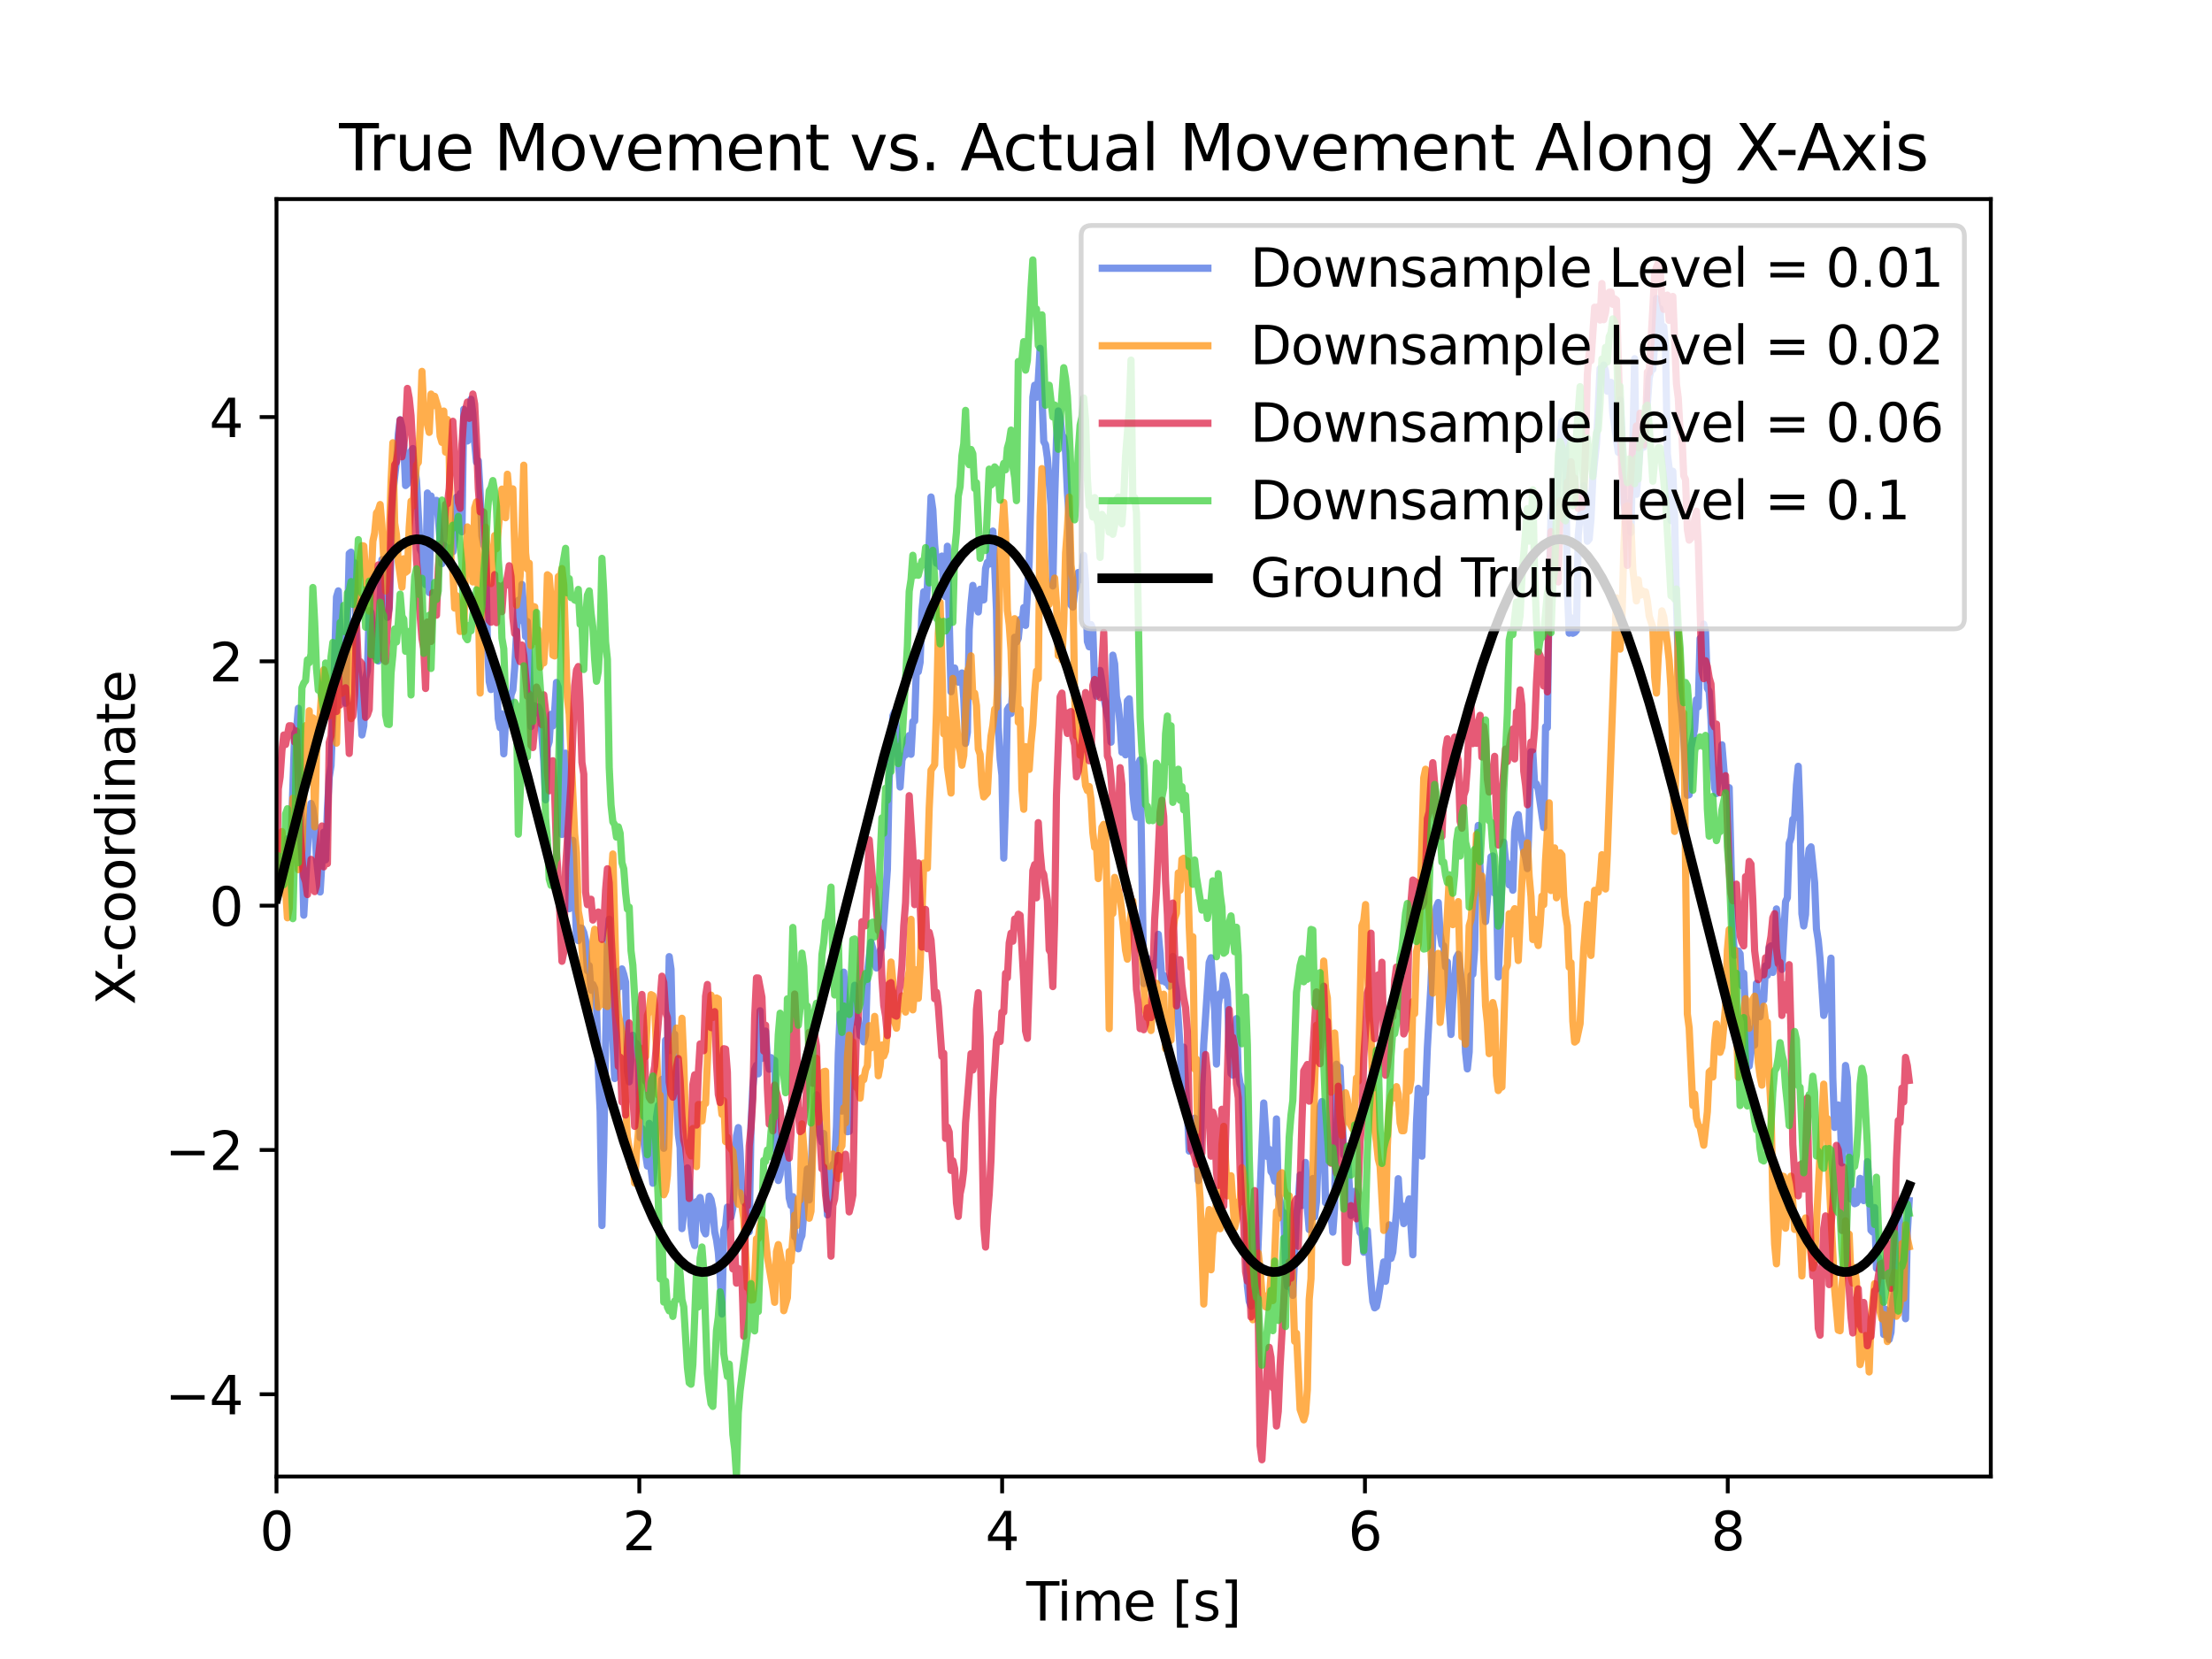 <?xml version="1.0" encoding="utf-8" standalone="no"?>
<!DOCTYPE svg PUBLIC "-//W3C//DTD SVG 1.1//EN"
  "http://www.w3.org/Graphics/SVG/1.1/DTD/svg11.dtd">
<svg xmlns:xlink="http://www.w3.org/1999/xlink" width="460.8pt" height="345.6pt" viewBox="0 0 460.8 345.6" xmlns="http://www.w3.org/2000/svg" version="1.1">
 <defs>
  <style type="text/css">*{stroke-linejoin: round; stroke-linecap: butt}</style>
 </defs>
 <g id="figure_1">
  <g id="patch_1">
   <path d="M 0 345.6 
L 460.8 345.6 
L 460.8 0 
L 0 0 
z
" style="fill: #ffffff"/>
  </g>
  <g id="axes_1">
   <g id="patch_2">
    <path d="M 57.6 307.584 
L 414.72 307.584 
L 414.72 41.472 
L 57.6 41.472 
z
" style="fill: #ffffff"/>
   </g>
   <g id="matplotlib.axis_1">
    <g id="xtick_1">
     <g id="line2d_1">
      <defs>
       <path id="mee8e793bbd" d="M 0 0 
L 0 3.5 
" style="stroke: #000000; stroke-width: 0.8"/>
      </defs>
      <g>
       <use xlink:href="#mee8e793bbd" x="57.6" y="307.584" style="stroke: #000000; stroke-width: 0.8"/>
      </g>
     </g>
     <g id="text_1">
      <!-- 0 -->
      <g transform="translate(54.101 322.942) scale(0.11 -0.11)">
       <defs>
        <path id="DejaVuSans-30" d="M 2034 4250 
Q 1547 4250 1301 3770 
Q 1056 3291 1056 2328 
Q 1056 1369 1301 889 
Q 1547 409 2034 409 
Q 2525 409 2770 889 
Q 3016 1369 3016 2328 
Q 3016 3291 2770 3770 
Q 2525 4250 2034 4250 
z
M 2034 4750 
Q 2819 4750 3233 4129 
Q 3647 3509 3647 2328 
Q 3647 1150 3233 529 
Q 2819 -91 2034 -91 
Q 1250 -91 836 529 
Q 422 1150 422 2328 
Q 422 3509 836 4129 
Q 1250 4750 2034 4750 
z
" transform="scale(0.016)"/>
       </defs>
       <use xlink:href="#DejaVuSans-30"/>
      </g>
     </g>
    </g>
    <g id="xtick_2">
     <g id="line2d_2">
      <g>
       <use xlink:href="#mee8e793bbd" x="133.181" y="307.584" style="stroke: #000000; stroke-width: 0.8"/>
      </g>
     </g>
     <g id="text_2">
      <!-- 2 -->
      <g transform="translate(129.682 322.942) scale(0.11 -0.11)">
       <defs>
        <path id="DejaVuSans-32" d="M 1228 531 
L 3431 531 
L 3431 0 
L 469 0 
L 469 531 
Q 828 903 1448 1529 
Q 2069 2156 2228 2338 
Q 2531 2678 2651 2914 
Q 2772 3150 2772 3378 
Q 2772 3750 2511 3984 
Q 2250 4219 1831 4219 
Q 1534 4219 1204 4116 
Q 875 4013 500 3803 
L 500 4441 
Q 881 4594 1212 4672 
Q 1544 4750 1819 4750 
Q 2544 4750 2975 4387 
Q 3406 4025 3406 3419 
Q 3406 3131 3298 2873 
Q 3191 2616 2906 2266 
Q 2828 2175 2409 1742 
Q 1991 1309 1228 531 
z
" transform="scale(0.016)"/>
       </defs>
       <use xlink:href="#DejaVuSans-32"/>
      </g>
     </g>
    </g>
    <g id="xtick_3">
     <g id="line2d_3">
      <g>
       <use xlink:href="#mee8e793bbd" x="208.762" y="307.584" style="stroke: #000000; stroke-width: 0.8"/>
      </g>
     </g>
     <g id="text_3">
      <!-- 4 -->
      <g transform="translate(205.263 322.942) scale(0.11 -0.11)">
       <defs>
        <path id="DejaVuSans-34" d="M 2419 4116 
L 825 1625 
L 2419 1625 
L 2419 4116 
z
M 2253 4666 
L 3047 4666 
L 3047 1625 
L 3713 1625 
L 3713 1100 
L 3047 1100 
L 3047 0 
L 2419 0 
L 2419 1100 
L 313 1100 
L 313 1709 
L 2253 4666 
z
" transform="scale(0.016)"/>
       </defs>
       <use xlink:href="#DejaVuSans-34"/>
      </g>
     </g>
    </g>
    <g id="xtick_4">
     <g id="line2d_4">
      <g>
       <use xlink:href="#mee8e793bbd" x="284.343" y="307.584" style="stroke: #000000; stroke-width: 0.8"/>
      </g>
     </g>
     <g id="text_4">
      <!-- 6 -->
      <g transform="translate(280.843 322.942) scale(0.11 -0.11)">
       <defs>
        <path id="DejaVuSans-36" d="M 2113 2584 
Q 1688 2584 1439 2293 
Q 1191 2003 1191 1497 
Q 1191 994 1439 701 
Q 1688 409 2113 409 
Q 2538 409 2786 701 
Q 3034 994 3034 1497 
Q 3034 2003 2786 2293 
Q 2538 2584 2113 2584 
z
M 3366 4563 
L 3366 3988 
Q 3128 4100 2886 4159 
Q 2644 4219 2406 4219 
Q 1781 4219 1451 3797 
Q 1122 3375 1075 2522 
Q 1259 2794 1537 2939 
Q 1816 3084 2150 3084 
Q 2853 3084 3261 2657 
Q 3669 2231 3669 1497 
Q 3669 778 3244 343 
Q 2819 -91 2113 -91 
Q 1303 -91 875 529 
Q 447 1150 447 2328 
Q 447 3434 972 4092 
Q 1497 4750 2381 4750 
Q 2619 4750 2861 4703 
Q 3103 4656 3366 4563 
z
" transform="scale(0.016)"/>
       </defs>
       <use xlink:href="#DejaVuSans-36"/>
      </g>
     </g>
    </g>
    <g id="xtick_5">
     <g id="line2d_5">
      <g>
       <use xlink:href="#mee8e793bbd" x="359.924" y="307.584" style="stroke: #000000; stroke-width: 0.8"/>
      </g>
     </g>
     <g id="text_5">
      <!-- 8 -->
      <g transform="translate(356.424 322.942) scale(0.11 -0.11)">
       <defs>
        <path id="DejaVuSans-38" d="M 2034 2216 
Q 1584 2216 1326 1975 
Q 1069 1734 1069 1313 
Q 1069 891 1326 650 
Q 1584 409 2034 409 
Q 2484 409 2743 651 
Q 3003 894 3003 1313 
Q 3003 1734 2745 1975 
Q 2488 2216 2034 2216 
z
M 1403 2484 
Q 997 2584 770 2862 
Q 544 3141 544 3541 
Q 544 4100 942 4425 
Q 1341 4750 2034 4750 
Q 2731 4750 3128 4425 
Q 3525 4100 3525 3541 
Q 3525 3141 3298 2862 
Q 3072 2584 2669 2484 
Q 3125 2378 3379 2068 
Q 3634 1759 3634 1313 
Q 3634 634 3220 271 
Q 2806 -91 2034 -91 
Q 1263 -91 848 271 
Q 434 634 434 1313 
Q 434 1759 690 2068 
Q 947 2378 1403 2484 
z
M 1172 3481 
Q 1172 3119 1398 2916 
Q 1625 2713 2034 2713 
Q 2441 2713 2670 2916 
Q 2900 3119 2900 3481 
Q 2900 3844 2670 4047 
Q 2441 4250 2034 4250 
Q 1625 4250 1398 4047 
Q 1172 3844 1172 3481 
z
" transform="scale(0.016)"/>
       </defs>
       <use xlink:href="#DejaVuSans-38"/>
      </g>
     </g>
    </g>
    <g id="text_6">
     <!-- Time [s] -->
     <g transform="translate(213.798 337.588) scale(0.11 -0.11)">
      <defs>
       <path id="DejaVuSans-54" d="M -19 4666 
L 3928 4666 
L 3928 4134 
L 2272 4134 
L 2272 0 
L 1638 0 
L 1638 4134 
L -19 4134 
L -19 4666 
z
" transform="scale(0.016)"/>
       <path id="DejaVuSans-69" d="M 603 3500 
L 1178 3500 
L 1178 0 
L 603 0 
L 603 3500 
z
M 603 4863 
L 1178 4863 
L 1178 4134 
L 603 4134 
L 603 4863 
z
" transform="scale(0.016)"/>
       <path id="DejaVuSans-6d" d="M 3328 2828 
Q 3544 3216 3844 3400 
Q 4144 3584 4550 3584 
Q 5097 3584 5394 3201 
Q 5691 2819 5691 2113 
L 5691 0 
L 5113 0 
L 5113 2094 
Q 5113 2597 4934 2840 
Q 4756 3084 4391 3084 
Q 3944 3084 3684 2787 
Q 3425 2491 3425 1978 
L 3425 0 
L 2847 0 
L 2847 2094 
Q 2847 2600 2669 2842 
Q 2491 3084 2119 3084 
Q 1678 3084 1418 2786 
Q 1159 2488 1159 1978 
L 1159 0 
L 581 0 
L 581 3500 
L 1159 3500 
L 1159 2956 
Q 1356 3278 1631 3431 
Q 1906 3584 2284 3584 
Q 2666 3584 2933 3390 
Q 3200 3197 3328 2828 
z
" transform="scale(0.016)"/>
       <path id="DejaVuSans-65" d="M 3597 1894 
L 3597 1613 
L 953 1613 
Q 991 1019 1311 708 
Q 1631 397 2203 397 
Q 2534 397 2845 478 
Q 3156 559 3463 722 
L 3463 178 
Q 3153 47 2828 -22 
Q 2503 -91 2169 -91 
Q 1331 -91 842 396 
Q 353 884 353 1716 
Q 353 2575 817 3079 
Q 1281 3584 2069 3584 
Q 2775 3584 3186 3129 
Q 3597 2675 3597 1894 
z
M 3022 2063 
Q 3016 2534 2758 2815 
Q 2500 3097 2075 3097 
Q 1594 3097 1305 2825 
Q 1016 2553 972 2059 
L 3022 2063 
z
" transform="scale(0.016)"/>
       <path id="DejaVuSans-20" transform="scale(0.016)"/>
       <path id="DejaVuSans-5b" d="M 550 4863 
L 1875 4863 
L 1875 4416 
L 1125 4416 
L 1125 -397 
L 1875 -397 
L 1875 -844 
L 550 -844 
L 550 4863 
z
" transform="scale(0.016)"/>
       <path id="DejaVuSans-73" d="M 2834 3397 
L 2834 2853 
Q 2591 2978 2328 3040 
Q 2066 3103 1784 3103 
Q 1356 3103 1142 2972 
Q 928 2841 928 2578 
Q 928 2378 1081 2264 
Q 1234 2150 1697 2047 
L 1894 2003 
Q 2506 1872 2764 1633 
Q 3022 1394 3022 966 
Q 3022 478 2636 193 
Q 2250 -91 1575 -91 
Q 1294 -91 989 -36 
Q 684 19 347 128 
L 347 722 
Q 666 556 975 473 
Q 1284 391 1588 391 
Q 1994 391 2212 530 
Q 2431 669 2431 922 
Q 2431 1156 2273 1281 
Q 2116 1406 1581 1522 
L 1381 1569 
Q 847 1681 609 1914 
Q 372 2147 372 2553 
Q 372 3047 722 3315 
Q 1072 3584 1716 3584 
Q 2034 3584 2315 3537 
Q 2597 3491 2834 3397 
z
" transform="scale(0.016)"/>
       <path id="DejaVuSans-5d" d="M 1947 4863 
L 1947 -844 
L 622 -844 
L 622 -397 
L 1369 -397 
L 1369 4416 
L 622 4416 
L 622 4863 
L 1947 4863 
z
" transform="scale(0.016)"/>
      </defs>
      <use xlink:href="#DejaVuSans-54"/>
      <use xlink:href="#DejaVuSans-69" x="57.959"/>
      <use xlink:href="#DejaVuSans-6d" x="85.742"/>
      <use xlink:href="#DejaVuSans-65" x="183.154"/>
      <use xlink:href="#DejaVuSans-20" x="244.678"/>
      <use xlink:href="#DejaVuSans-5b" x="276.465"/>
      <use xlink:href="#DejaVuSans-73" x="315.479"/>
      <use xlink:href="#DejaVuSans-5d" x="367.578"/>
     </g>
    </g>
   </g>
   <g id="matplotlib.axis_2">
    <g id="ytick_1">
     <g id="line2d_6">
      <defs>
       <path id="m833a7e9f7c" d="M 0 0 
L -3.5 0 
" style="stroke: #000000; stroke-width: 0.8"/>
      </defs>
      <g>
       <use xlink:href="#m833a7e9f7c" x="57.6" y="290.45" style="stroke: #000000; stroke-width: 0.8"/>
      </g>
     </g>
     <g id="text_7">
      <!-- −4 -->
      <g transform="translate(34.384 294.63) scale(0.11 -0.11)">
       <defs>
        <path id="DejaVuSans-2212" d="M 678 2272 
L 4684 2272 
L 4684 1741 
L 678 1741 
L 678 2272 
z
" transform="scale(0.016)"/>
       </defs>
       <use xlink:href="#DejaVuSans-2212"/>
       <use xlink:href="#DejaVuSans-34" x="83.789"/>
      </g>
     </g>
    </g>
    <g id="ytick_2">
     <g id="line2d_7">
      <g>
       <use xlink:href="#m833a7e9f7c" x="57.6" y="239.557" style="stroke: #000000; stroke-width: 0.8"/>
      </g>
     </g>
     <g id="text_8">
      <!-- −2 -->
      <g transform="translate(34.384 243.737) scale(0.11 -0.11)">
       <use xlink:href="#DejaVuSans-2212"/>
       <use xlink:href="#DejaVuSans-32" x="83.789"/>
      </g>
     </g>
    </g>
    <g id="ytick_3">
     <g id="line2d_8">
      <g>
       <use xlink:href="#m833a7e9f7c" x="57.6" y="188.664" style="stroke: #000000; stroke-width: 0.8"/>
      </g>
     </g>
     <g id="text_9">
      <!-- 0 -->
      <g transform="translate(43.601 192.844) scale(0.11 -0.11)">
       <use xlink:href="#DejaVuSans-30"/>
      </g>
     </g>
    </g>
    <g id="ytick_4">
     <g id="line2d_9">
      <g>
       <use xlink:href="#m833a7e9f7c" x="57.6" y="137.771" style="stroke: #000000; stroke-width: 0.8"/>
      </g>
     </g>
     <g id="text_10">
      <!-- 2 -->
      <g transform="translate(43.601 141.951) scale(0.11 -0.11)">
       <use xlink:href="#DejaVuSans-32"/>
      </g>
     </g>
    </g>
    <g id="ytick_5">
     <g id="line2d_10">
      <g>
       <use xlink:href="#m833a7e9f7c" x="57.6" y="86.878" style="stroke: #000000; stroke-width: 0.8"/>
      </g>
     </g>
     <g id="text_11">
      <!-- 4 -->
      <g transform="translate(43.601 91.058) scale(0.11 -0.11)">
       <use xlink:href="#DejaVuSans-34"/>
      </g>
     </g>
    </g>
    <g id="text_12">
     <!-- X-coordinate -->
     <g transform="translate(28.096 209.34) rotate(-90) scale(0.11 -0.11)">
      <defs>
       <path id="DejaVuSans-58" d="M 403 4666 
L 1081 4666 
L 2241 2931 
L 3406 4666 
L 4084 4666 
L 2584 2425 
L 4184 0 
L 3506 0 
L 2194 1984 
L 872 0 
L 191 0 
L 1856 2491 
L 403 4666 
z
" transform="scale(0.016)"/>
       <path id="DejaVuSans-2d" d="M 313 2009 
L 1997 2009 
L 1997 1497 
L 313 1497 
L 313 2009 
z
" transform="scale(0.016)"/>
       <path id="DejaVuSans-63" d="M 3122 3366 
L 3122 2828 
Q 2878 2963 2633 3030 
Q 2388 3097 2138 3097 
Q 1578 3097 1268 2742 
Q 959 2388 959 1747 
Q 959 1106 1268 751 
Q 1578 397 2138 397 
Q 2388 397 2633 464 
Q 2878 531 3122 666 
L 3122 134 
Q 2881 22 2623 -34 
Q 2366 -91 2075 -91 
Q 1284 -91 818 406 
Q 353 903 353 1747 
Q 353 2603 823 3093 
Q 1294 3584 2113 3584 
Q 2378 3584 2631 3529 
Q 2884 3475 3122 3366 
z
" transform="scale(0.016)"/>
       <path id="DejaVuSans-6f" d="M 1959 3097 
Q 1497 3097 1228 2736 
Q 959 2375 959 1747 
Q 959 1119 1226 758 
Q 1494 397 1959 397 
Q 2419 397 2687 759 
Q 2956 1122 2956 1747 
Q 2956 2369 2687 2733 
Q 2419 3097 1959 3097 
z
M 1959 3584 
Q 2709 3584 3137 3096 
Q 3566 2609 3566 1747 
Q 3566 888 3137 398 
Q 2709 -91 1959 -91 
Q 1206 -91 779 398 
Q 353 888 353 1747 
Q 353 2609 779 3096 
Q 1206 3584 1959 3584 
z
" transform="scale(0.016)"/>
       <path id="DejaVuSans-72" d="M 2631 2963 
Q 2534 3019 2420 3045 
Q 2306 3072 2169 3072 
Q 1681 3072 1420 2755 
Q 1159 2438 1159 1844 
L 1159 0 
L 581 0 
L 581 3500 
L 1159 3500 
L 1159 2956 
Q 1341 3275 1631 3429 
Q 1922 3584 2338 3584 
Q 2397 3584 2469 3576 
Q 2541 3569 2628 3553 
L 2631 2963 
z
" transform="scale(0.016)"/>
       <path id="DejaVuSans-64" d="M 2906 2969 
L 2906 4863 
L 3481 4863 
L 3481 0 
L 2906 0 
L 2906 525 
Q 2725 213 2448 61 
Q 2172 -91 1784 -91 
Q 1150 -91 751 415 
Q 353 922 353 1747 
Q 353 2572 751 3078 
Q 1150 3584 1784 3584 
Q 2172 3584 2448 3432 
Q 2725 3281 2906 2969 
z
M 947 1747 
Q 947 1113 1208 752 
Q 1469 391 1925 391 
Q 2381 391 2643 752 
Q 2906 1113 2906 1747 
Q 2906 2381 2643 2742 
Q 2381 3103 1925 3103 
Q 1469 3103 1208 2742 
Q 947 2381 947 1747 
z
" transform="scale(0.016)"/>
       <path id="DejaVuSans-6e" d="M 3513 2113 
L 3513 0 
L 2938 0 
L 2938 2094 
Q 2938 2591 2744 2837 
Q 2550 3084 2163 3084 
Q 1697 3084 1428 2787 
Q 1159 2491 1159 1978 
L 1159 0 
L 581 0 
L 581 3500 
L 1159 3500 
L 1159 2956 
Q 1366 3272 1645 3428 
Q 1925 3584 2291 3584 
Q 2894 3584 3203 3211 
Q 3513 2838 3513 2113 
z
" transform="scale(0.016)"/>
       <path id="DejaVuSans-61" d="M 2194 1759 
Q 1497 1759 1228 1600 
Q 959 1441 959 1056 
Q 959 750 1161 570 
Q 1363 391 1709 391 
Q 2188 391 2477 730 
Q 2766 1069 2766 1631 
L 2766 1759 
L 2194 1759 
z
M 3341 1997 
L 3341 0 
L 2766 0 
L 2766 531 
Q 2569 213 2275 61 
Q 1981 -91 1556 -91 
Q 1019 -91 701 211 
Q 384 513 384 1019 
Q 384 1609 779 1909 
Q 1175 2209 1959 2209 
L 2766 2209 
L 2766 2266 
Q 2766 2663 2505 2880 
Q 2244 3097 1772 3097 
Q 1472 3097 1187 3025 
Q 903 2953 641 2809 
L 641 3341 
Q 956 3463 1253 3523 
Q 1550 3584 1831 3584 
Q 2591 3584 2966 3190 
Q 3341 2797 3341 1997 
z
" transform="scale(0.016)"/>
       <path id="DejaVuSans-74" d="M 1172 4494 
L 1172 3500 
L 2356 3500 
L 2356 3053 
L 1172 3053 
L 1172 1153 
Q 1172 725 1289 603 
Q 1406 481 1766 481 
L 2356 481 
L 2356 0 
L 1766 0 
Q 1100 0 847 248 
Q 594 497 594 1153 
L 594 3053 
L 172 3053 
L 172 3500 
L 594 3500 
L 594 4494 
L 1172 4494 
z
" transform="scale(0.016)"/>
      </defs>
      <use xlink:href="#DejaVuSans-58"/>
      <use xlink:href="#DejaVuSans-2d" x="63.506"/>
      <use xlink:href="#DejaVuSans-63" x="99.59"/>
      <use xlink:href="#DejaVuSans-6f" x="154.57"/>
      <use xlink:href="#DejaVuSans-6f" x="215.752"/>
      <use xlink:href="#DejaVuSans-72" x="276.934"/>
      <use xlink:href="#DejaVuSans-64" x="316.297"/>
      <use xlink:href="#DejaVuSans-69" x="379.773"/>
      <use xlink:href="#DejaVuSans-6e" x="407.557"/>
      <use xlink:href="#DejaVuSans-61" x="470.936"/>
      <use xlink:href="#DejaVuSans-74" x="532.215"/>
      <use xlink:href="#DejaVuSans-65" x="571.424"/>
     </g>
    </g>
   </g>
   <g id="line2d_11">
    <path d="M 57.6 186.152 
L 57.979 183.085 
L 58.357 184.023 
L 58.736 182.961 
L 59.115 179.851 
L 59.494 178.773 
L 59.872 174.738 
L 60.251 178.581 
L 60.63 175.256 
L 61.387 152.826 
L 61.766 152.127 
L 62.145 147.542 
L 62.524 155.406 
L 62.902 176.116 
L 63.281 190.653 
L 64.417 170.728 
L 64.796 167.372 
L 65.175 168.404 
L 65.554 171.331 
L 65.932 179.008 
L 66.69 185.826 
L 67.447 173.352 
L 67.826 179.122 
L 68.205 168.578 
L 68.584 161.923 
L 68.962 159.496 
L 69.341 149.849 
L 70.099 124.352 
L 70.477 123.091 
L 71.235 140.144 
L 71.614 140.59 
L 71.992 146.5 
L 72.75 115.31 
L 73.129 115.024 
L 73.507 119.052 
L 73.886 117.245 
L 74.265 136.046 
L 74.644 140.079 
L 75.401 153.104 
L 75.78 151.198 
L 76.159 141.36 
L 76.537 139.708 
L 76.916 127.196 
L 77.295 127.59 
L 77.674 130.84 
L 78.052 136.724 
L 78.431 135.879 
L 78.81 137.699 
L 79.189 124.918 
L 79.567 116.576 
L 80.325 123.017 
L 80.704 128.608 
L 81.082 126.692 
L 81.84 102.661 
L 82.597 96.036 
L 82.976 90.423 
L 83.355 87.445 
L 83.734 88.929 
L 84.112 92.785 
L 84.491 101.146 
L 84.87 100.784 
L 85.248 99.106 
L 85.627 94.015 
L 86.006 93.434 
L 86.385 97.426 
L 86.763 100.102 
L 87.521 114.38 
L 87.9 115.289 
L 88.657 121.789 
L 89.036 102.702 
L 89.415 123.437 
L 89.793 103.324 
L 90.172 105.564 
L 90.93 104.234 
L 91.308 107.986 
L 92.066 117.416 
L 92.445 113.604 
L 92.823 113.907 
L 93.202 115.403 
L 93.581 116.411 
L 93.96 114.1 
L 94.338 114.931 
L 94.717 112.358 
L 95.096 103.57 
L 95.475 104.928 
L 95.853 102.823 
L 96.232 110.788 
L 96.611 85.263 
L 96.99 86.666 
L 97.368 91.869 
L 97.747 91.484 
L 98.126 83.171 
L 98.505 86.201 
L 98.883 92.307 
L 99.262 96.272 
L 99.641 96.001 
L 100.02 102.698 
L 100.398 111.648 
L 100.777 113.541 
L 101.156 114.454 
L 101.535 133.566 
L 101.913 141.957 
L 102.292 143.642 
L 102.671 136.989 
L 103.05 139.583 
L 103.428 141.321 
L 103.807 149.735 
L 104.186 151.601 
L 104.565 148.703 
L 104.943 157.035 
L 105.322 150.142 
L 105.701 148.625 
L 106.08 150.222 
L 106.458 144.783 
L 106.837 143.735 
L 107.216 139.129 
L 107.973 125.045 
L 108.352 129.277 
L 108.731 121.743 
L 109.488 132.625 
L 109.867 129.477 
L 110.246 136.853 
L 110.624 151.371 
L 111.003 148.777 
L 111.382 147.025 
L 111.761 148.463 
L 112.139 147.278 
L 112.518 148.064 
L 113.276 158.591 
L 113.654 166.628 
L 114.033 155.683 
L 114.412 154.485 
L 114.791 148.79 
L 115.169 151.227 
L 115.548 148.144 
L 115.927 142.163 
L 116.306 143.168 
L 116.684 151.843 
L 117.063 173.834 
L 117.821 156.892 
L 118.199 166.736 
L 118.578 189.31 
L 119.336 175.048 
L 120.093 195.241 
L 120.472 195.951 
L 120.851 193.281 
L 121.229 193.372 
L 121.608 194.243 
L 121.987 195.904 
L 122.366 202.227 
L 122.744 201.157 
L 123.123 206.278 
L 123.502 205.082 
L 123.881 205.89 
L 124.259 209.44 
L 124.638 222.737 
L 125.017 231.618 
L 125.396 255.297 
L 125.774 239.492 
L 126.532 195.815 
L 126.911 191.481 
L 127.289 208.428 
L 128.047 224.685 
L 128.426 208.183 
L 128.804 202.32 
L 129.183 205.518 
L 129.562 201.839 
L 129.941 202.988 
L 130.319 204.587 
L 130.698 223.188 
L 131.077 225.363 
L 131.834 215.671 
L 132.213 218.041 
L 132.592 217.381 
L 132.971 218.103 
L 133.349 237.001 
L 133.728 235.066 
L 134.486 240.381 
L 134.864 242.922 
L 135.243 234.023 
L 135.622 243.452 
L 136.001 246.489 
L 136.379 242.28 
L 136.758 232.715 
L 137.137 230.277 
L 137.515 230.514 
L 137.894 224.838 
L 138.273 239.217 
L 138.652 216.681 
L 139.03 218.995 
L 139.409 199.28 
L 139.788 201.907 
L 140.167 218.958 
L 140.545 215.449 
L 140.924 227.997 
L 141.303 236.297 
L 141.682 239.079 
L 142.06 255.945 
L 142.818 249.207 
L 143.197 243.292 
L 143.575 246.369 
L 143.954 255.272 
L 144.333 258.247 
L 144.712 259.47 
L 145.09 250.322 
L 145.469 250.224 
L 145.848 249.457 
L 146.227 251.987 
L 146.605 256.288 
L 146.984 257.048 
L 147.742 249.188 
L 148.12 249.877 
L 148.499 251.807 
L 148.878 256.572 
L 149.257 258.263 
L 149.635 260.91 
L 150.014 265.755 
L 150.393 273.738 
L 150.772 256.368 
L 151.15 255.402 
L 151.529 251.453 
L 151.908 253.505 
L 152.287 253.5 
L 152.665 251.689 
L 153.044 245.742 
L 153.423 236.657 
L 153.802 234.899 
L 154.18 239.975 
L 154.559 248.78 
L 154.938 250.423 
L 155.317 250.702 
L 155.695 250.182 
L 156.074 256.595 
L 156.453 234.372 
L 156.832 226.41 
L 157.21 222.816 
L 157.589 221.895 
L 157.968 223.701 
L 158.347 210.56 
L 158.725 220.49 
L 159.104 220.032 
L 159.483 214.788 
L 159.862 220.648 
L 160.24 222.746 
L 160.619 220.32 
L 160.998 221.895 
L 161.377 220.881 
L 161.755 239.655 
L 162.134 245.927 
L 162.513 244.607 
L 162.892 239.68 
L 163.27 237.929 
L 163.649 235.586 
L 164.406 249.552 
L 164.785 251.126 
L 165.164 249.277 
L 165.543 257.643 
L 165.921 257.671 
L 166.3 260.146 
L 166.679 258.299 
L 167.058 257.382 
L 168.194 243.505 
L 168.573 249.963 
L 168.951 244.72 
L 169.33 234.765 
L 170.088 228.067 
L 170.466 230.48 
L 170.845 236.462 
L 171.224 237.918 
L 171.603 236.132 
L 171.981 243.521 
L 172.36 253.105 
L 173.496 242.623 
L 173.875 242.093 
L 174.254 234.62 
L 174.633 219.517 
L 175.011 211.227 
L 175.39 231.469 
L 175.769 202.517 
L 176.148 208.796 
L 176.526 235.764 
L 176.905 235.693 
L 177.284 212.85 
L 178.041 205.246 
L 178.42 212.957 
L 178.799 212.393 
L 179.178 215.731 
L 179.556 215.028 
L 179.935 217.033 
L 180.314 215.639 
L 180.693 202.719 
L 181.45 196.274 
L 181.829 197.658 
L 182.208 200.905 
L 182.586 201.656 
L 182.965 201.232 
L 183.344 198.074 
L 183.723 197.397 
L 184.859 181.134 
L 185.238 162.15 
L 185.616 157.294 
L 185.995 149.096 
L 186.374 148.294 
L 186.753 151.78 
L 187.51 163.949 
L 187.889 158.351 
L 188.268 157.418 
L 188.646 157.25 
L 189.025 153.923 
L 189.404 153.215 
L 189.783 157.136 
L 190.161 150.319 
L 190.54 150.19 
L 190.919 138.464 
L 191.297 139.935 
L 191.676 137.976 
L 192.055 127.445 
L 192.434 123.267 
L 192.812 127.523 
L 193.191 122.167 
L 193.949 103.533 
L 194.327 106.191 
L 194.706 113.413 
L 195.085 117.343 
L 195.464 116.224 
L 195.842 118.076 
L 196.221 115.839 
L 196.6 123.141 
L 196.979 124.288 
L 197.357 113.79 
L 198.115 144.11 
L 198.494 141.046 
L 198.872 139.157 
L 199.251 141.242 
L 199.63 142.103 
L 200.009 140.872 
L 200.387 140.188 
L 200.766 145.502 
L 201.145 154.875 
L 201.524 152.557 
L 201.902 131.157 
L 202.281 125.732 
L 202.66 121.95 
L 203.039 124.907 
L 203.417 126.486 
L 203.796 127.484 
L 204.175 122.752 
L 204.554 125.018 
L 204.932 124.96 
L 205.311 118.437 
L 205.69 117.144 
L 206.069 117.503 
L 206.447 112.394 
L 206.826 110.63 
L 207.205 117.738 
L 207.584 127.19 
L 207.962 151.426 
L 208.341 158.067 
L 208.72 161.505 
L 209.099 178.758 
L 209.477 166.761 
L 209.856 147.846 
L 210.235 147.209 
L 210.614 148.633 
L 210.992 143.392 
L 211.371 132.74 
L 211.75 133.761 
L 212.129 132.992 
L 212.507 129.038 
L 212.886 130.128 
L 213.265 126.573 
L 213.644 130.281 
L 214.401 116.995 
L 214.78 102.826 
L 215.159 82.724 
L 215.537 80.244 
L 215.916 82.76 
L 216.295 79.09 
L 216.673 72.562 
L 217.431 91.976 
L 217.81 92.651 
L 218.188 95.371 
L 218.946 105.267 
L 219.325 122.074 
L 219.703 104.155 
L 220.082 91.612 
L 220.461 85.606 
L 220.84 86.918 
L 221.218 90.592 
L 221.597 91.131 
L 221.976 94.168 
L 222.355 102.528 
L 222.733 107.847 
L 223.112 126.017 
L 223.491 126.483 
L 223.87 123.178 
L 224.248 122.231 
L 224.627 119.261 
L 225.006 120.777 
L 225.385 119.781 
L 225.763 115.695 
L 226.142 121.427 
L 226.521 133.629 
L 226.9 134.74 
L 227.278 130.112 
L 227.657 131.032 
L 228.036 142.875 
L 228.415 145.042 
L 228.793 140.287 
L 229.172 139.66 
L 229.551 141.999 
L 229.93 145.152 
L 230.687 148.884 
L 231.066 150.464 
L 231.445 154.612 
L 231.823 136.481 
L 232.202 138.285 
L 232.581 145.124 
L 232.96 146.835 
L 233.338 150.999 
L 233.717 156.718 
L 234.096 156.28 
L 234.475 157.253 
L 234.853 145.998 
L 235.232 145.577 
L 235.611 152.021 
L 235.99 165.202 
L 236.368 168.725 
L 236.747 170.247 
L 237.126 159.212 
L 237.505 158.316 
L 238.262 204.902 
L 239.02 199.629 
L 239.398 203.962 
L 239.777 204.107 
L 240.156 200.706 
L 240.535 201.189 
L 240.913 200.122 
L 241.292 194.629 
L 241.671 198.567 
L 242.05 204.342 
L 242.428 203.194 
L 242.807 204.632 
L 243.186 204.742 
L 243.564 205.482 
L 243.943 204.181 
L 244.322 199.241 
L 244.701 204.394 
L 245.079 206.495 
L 245.837 218.285 
L 246.216 227.161 
L 246.594 218.141 
L 246.973 225.983 
L 247.352 231.45 
L 247.731 239.792 
L 248.109 236.364 
L 248.488 237.124 
L 248.867 232.929 
L 249.624 245.954 
L 250.003 242.445 
L 250.382 226.419 
L 250.761 217.492 
L 251.897 200.484 
L 252.276 199.514 
L 253.033 210.525 
L 253.412 221.669 
L 253.791 209.298 
L 254.169 206.981 
L 254.548 207.356 
L 254.927 203.228 
L 255.306 204.317 
L 255.684 206.683 
L 256.063 218.015 
L 256.442 223.623 
L 256.821 223.976 
L 257.199 215.297 
L 257.578 212.19 
L 257.957 223.357 
L 258.336 225.776 
L 258.714 226.576 
L 259.093 235.596 
L 259.472 248.198 
L 259.851 267.845 
L 260.229 271.094 
L 260.608 272.1 
L 260.987 270.046 
L 261.744 268.117 
L 262.881 238.959 
L 263.259 229.776 
L 264.017 240.933 
L 264.396 239.419 
L 264.774 244.05 
L 265.153 244.598 
L 265.532 246.053 
L 265.911 233.091 
L 266.289 248.845 
L 266.668 250.194 
L 267.047 252.972 
L 267.426 252.588 
L 267.804 264.452 
L 268.183 267.958 
L 268.562 266.84 
L 268.941 267.856 
L 269.319 269.854 
L 270.077 253.345 
L 270.455 250.275 
L 270.834 244.769 
L 271.213 251.129 
L 271.592 247.447 
L 271.97 242.162 
L 272.349 251.698 
L 272.728 256.142 
L 273.107 253.565 
L 273.485 245.498 
L 273.864 253.491 
L 274.243 250.394 
L 275 230.534 
L 275.379 229.474 
L 275.758 235.009 
L 276.137 250.566 
L 276.515 250.533 
L 276.894 249.821 
L 277.652 256.68 
L 278.03 251.487 
L 278.409 221.688 
L 278.788 223.794 
L 279.167 222.364 
L 279.924 240.571 
L 280.303 240.821 
L 280.682 240.061 
L 281.439 253.213 
L 281.818 252.769 
L 282.197 248.172 
L 282.575 248.918 
L 282.954 254.368 
L 283.333 256.753 
L 283.712 257.225 
L 284.09 260.868 
L 284.469 259.13 
L 284.848 256.35 
L 285.605 267.226 
L 285.984 271.172 
L 286.363 272.455 
L 286.742 272.181 
L 287.12 270.395 
L 288.257 262.88 
L 288.635 266.922 
L 289.014 263.953 
L 289.393 255.153 
L 289.772 262.154 
L 290.15 260.844 
L 290.908 252.589 
L 291.287 245.543 
L 291.665 252.067 
L 292.044 251.165 
L 292.423 254.9 
L 292.802 251.948 
L 293.18 251.248 
L 293.559 249.749 
L 294.317 261.39 
L 295.074 233.931 
L 295.453 226.727 
L 295.831 229.431 
L 296.21 240.852 
L 296.589 227.137 
L 296.968 227.695 
L 297.346 218.252 
L 298.104 205.03 
L 298.483 194.762 
L 299.24 188.943 
L 299.619 188.009 
L 299.998 194.391 
L 300.376 196.807 
L 300.755 197.014 
L 301.134 201.422 
L 301.513 200.392 
L 301.891 209.781 
L 302.27 215.495 
L 302.649 208.296 
L 303.406 199.515 
L 303.785 198.796 
L 304.543 205.046 
L 304.921 209.306 
L 305.3 219.202 
L 305.679 222.672 
L 306.058 219.131 
L 306.436 203.19 
L 306.815 202.959 
L 307.194 197.823 
L 307.573 176.669 
L 307.951 171.95 
L 308.33 181.04 
L 309.466 191.975 
L 310.603 178.5 
L 310.981 178.302 
L 311.36 186.084 
L 311.739 185.812 
L 312.118 203.542 
L 312.496 194.474 
L 312.875 182.587 
L 313.254 175.439 
L 313.633 179.266 
L 314.011 179.942 
L 314.39 184.339 
L 314.769 183.753 
L 315.148 185.454 
L 315.526 173.226 
L 315.905 170.472 
L 316.284 169.698 
L 316.663 173.225 
L 317.42 177.368 
L 317.799 178.723 
L 318.178 180.949 
L 318.556 170.808 
L 318.935 156.62 
L 319.314 156.656 
L 319.693 163.506 
L 320.071 163.306 
L 320.45 164.45 
L 321.586 172.393 
L 321.965 151.381 
L 322.344 151.585 
L 322.722 121.904 
L 323.101 107.523 
L 323.48 104.845 
L 323.859 104.875 
L 324.237 104.589 
L 324.995 91.768 
L 325.374 87.795 
L 325.752 89.308 
L 326.131 93.657 
L 326.51 122.821 
L 326.889 131.898 
L 327.267 128.674 
L 327.646 131.925 
L 328.025 131.749 
L 328.404 131.331 
L 328.782 111.473 
L 329.161 107.455 
L 329.54 106.546 
L 329.919 101.21 
L 330.297 103.714 
L 330.676 112.745 
L 331.055 112.288 
L 331.434 108.107 
L 331.812 99.544 
L 332.57 92.536 
L 333.327 76.773 
L 333.706 78.97 
L 334.085 76.04 
L 334.464 77.299 
L 334.842 81.502 
L 335.221 80.295 
L 335.6 79.648 
L 335.979 86.1 
L 337.115 94.223 
L 337.494 83.281 
L 337.872 90.211 
L 338.251 104.833 
L 338.63 106.974 
L 339.009 104.772 
L 339.387 105.689 
L 339.766 110.932 
L 340.524 74.72 
L 340.902 102.979 
L 342.039 88.643 
L 342.417 93.148 
L 342.796 89.454 
L 343.554 78.78 
L 343.932 77.138 
L 344.311 76.943 
L 344.69 71.859 
L 345.069 62.188 
L 345.447 65.23 
L 345.826 64.314 
L 346.205 72.067 
L 346.584 68.051 
L 346.962 72.415 
L 347.341 94.582 
L 347.72 97.614 
L 348.099 108.439 
L 348.477 98.171 
L 348.856 107.824 
L 349.235 125.479 
L 349.613 137.695 
L 349.992 145.307 
L 350.371 148.631 
L 350.75 153.623 
L 351.507 165.674 
L 351.886 165.553 
L 352.265 155.771 
L 353.022 151.867 
L 353.401 145.742 
L 353.78 147.244 
L 354.158 133.004 
L 354.537 132.685 
L 354.916 130.028 
L 355.295 131.554 
L 355.673 143.352 
L 356.052 144.055 
L 356.431 149.902 
L 356.81 159.421 
L 357.188 164.176 
L 357.567 165.31 
L 357.946 162.436 
L 358.325 160.421 
L 358.703 155.153 
L 359.461 164.438 
L 359.84 164.804 
L 360.218 164.084 
L 360.976 194.405 
L 361.355 199.004 
L 361.733 198.196 
L 362.112 198.099 
L 362.491 198.694 
L 362.87 205.366 
L 363.248 202.742 
L 363.627 211.401 
L 364.006 212.675 
L 364.385 222.089 
L 364.763 219.296 
L 365.142 214.374 
L 365.521 217.709 
L 365.9 204.868 
L 366.278 210.16 
L 366.657 211.804 
L 367.036 207.584 
L 367.415 208.337 
L 367.793 201.189 
L 368.172 203.162 
L 368.551 197.415 
L 368.93 197.05 
L 369.308 202.573 
L 369.687 200.384 
L 370.066 189.347 
L 371.202 201.952 
L 371.96 187.839 
L 372.338 187.021 
L 372.717 175.672 
L 373.096 174.555 
L 373.475 170.702 
L 373.853 170.367 
L 374.232 163.538 
L 374.611 159.627 
L 374.99 170.13 
L 375.368 190.343 
L 375.747 192.897 
L 376.126 190.514 
L 376.504 179.939 
L 376.883 176.907 
L 377.262 176.414 
L 378.019 183.858 
L 378.398 193.501 
L 378.777 195.858 
L 379.156 199.794 
L 379.913 211.531 
L 380.292 209.975 
L 380.671 207.847 
L 381.049 204.747 
L 381.428 199.602 
L 381.807 224.524 
L 382.186 234.866 
L 382.564 231.5 
L 382.943 230.181 
L 383.322 231.717 
L 383.701 242.258 
L 384.458 221.959 
L 384.837 224.54 
L 385.594 249.793 
L 385.973 248.047 
L 386.352 250.76 
L 386.731 250.597 
L 387.109 249.945 
L 387.488 245.478 
L 387.867 247.067 
L 388.246 250.115 
L 388.624 249.401 
L 389.003 241.995 
L 389.382 247.352 
L 389.761 256.289 
L 390.139 256.664 
L 390.518 251.559 
L 390.897 264.2 
L 391.276 261.827 
L 391.654 263.163 
L 392.412 278.001 
L 392.791 272.764 
L 393.169 278.359 
L 393.548 279.037 
L 393.927 277.548 
L 394.306 270.884 
L 394.684 269.048 
L 395.063 251.789 
L 395.442 250.831 
L 395.821 256.207 
L 396.199 259.775 
L 396.578 265.178 
L 396.957 274.715 
L 397.336 256.796 
L 397.714 250.141 
L 397.714 250.141 
" clip-path="url(#p632429ccfd)" style="fill: none; stroke: #4169e1; stroke-opacity: 0.7; stroke-width: 1.5; stroke-linecap: square"/>
   </g>
   <g id="line2d_12">
    <path d="M 57.6 180.95 
L 57.979 179.819 
L 58.357 180.492 
L 58.736 173.234 
L 59.115 175.878 
L 59.494 185.178 
L 59.872 191.193 
L 60.251 189.231 
L 61.009 166.289 
L 61.387 172.878 
L 61.766 172.944 
L 62.145 181.171 
L 62.524 179.71 
L 62.902 177.123 
L 63.281 166.071 
L 63.66 151.16 
L 64.039 159.22 
L 64.417 148.06 
L 64.796 159.71 
L 65.175 149.537 
L 65.554 172.25 
L 65.932 156.983 
L 66.311 150.988 
L 66.69 148.907 
L 67.069 143.36 
L 67.447 139.523 
L 67.826 140.891 
L 68.205 143.207 
L 68.584 149.13 
L 68.962 147.992 
L 69.341 143.641 
L 69.72 145.197 
L 70.099 154.812 
L 70.477 141.65 
L 70.856 141.437 
L 71.235 144.43 
L 71.614 141.587 
L 71.992 139.81 
L 72.371 136.797 
L 72.75 145.768 
L 73.129 149.709 
L 73.507 130.286 
L 73.886 131.309 
L 74.265 129.717 
L 74.644 120.942 
L 75.022 116.244 
L 75.401 113.675 
L 75.78 113.744 
L 76.537 124.457 
L 76.916 127.32 
L 77.295 121.571 
L 77.674 112.737 
L 78.052 111.006 
L 78.431 106.868 
L 78.81 106.348 
L 79.189 105.101 
L 79.567 109.408 
L 80.325 123.112 
L 80.704 120.163 
L 81.082 112.73 
L 81.461 100.528 
L 81.84 92.235 
L 82.219 108.986 
L 82.597 111.448 
L 82.976 117.043 
L 83.734 122.318 
L 84.112 116.399 
L 84.491 119.224 
L 84.87 118.921 
L 85.248 109.781 
L 85.627 104.417 
L 86.006 105.473 
L 86.763 96.879 
L 87.142 96.331 
L 87.521 89.347 
L 87.9 77.364 
L 88.278 85.527 
L 89.036 88.435 
L 89.415 90.071 
L 89.793 82.094 
L 90.172 84.545 
L 90.551 82.562 
L 91.308 85.126 
L 91.687 90.877 
L 92.066 92.152 
L 92.445 85.627 
L 92.823 94.186 
L 93.202 87.394 
L 93.581 95.306 
L 93.96 116.886 
L 94.338 119.04 
L 94.717 126.685 
L 95.096 124.075 
L 95.475 126.312 
L 95.853 131.553 
L 96.232 126.303 
L 96.611 131.563 
L 96.99 117.956 
L 97.368 109.761 
L 97.747 111.347 
L 98.126 114.838 
L 98.505 121.229 
L 98.883 105.818 
L 99.262 104.546 
L 100.02 144.376 
L 100.398 125.645 
L 100.777 121.407 
L 101.156 109.804 
L 101.535 115.387 
L 101.913 117.954 
L 102.292 121.573 
L 103.05 111.567 
L 103.428 114.305 
L 104.565 101.888 
L 105.322 107.85 
L 105.701 98.787 
L 106.08 103.042 
L 106.458 103.313 
L 106.837 101.844 
L 107.595 126.082 
L 107.973 123.51 
L 108.352 120.025 
L 108.731 110.594 
L 109.11 96.908 
L 109.488 115.129 
L 109.867 118.556 
L 110.246 117.33 
L 110.624 134.496 
L 111.003 126.313 
L 111.382 126.422 
L 111.761 133.668 
L 112.139 131.229 
L 112.518 139.01 
L 112.897 137.812 
L 113.276 138.102 
L 113.654 132.371 
L 114.033 119.732 
L 114.412 120.026 
L 114.791 124.839 
L 115.169 136.476 
L 115.548 136.649 
L 116.306 120.107 
L 116.684 120.489 
L 117.063 118.443 
L 117.442 121.881 
L 118.199 145.342 
L 118.578 148.814 
L 119.714 173.704 
L 120.093 177.671 
L 120.472 189.793 
L 120.851 191.845 
L 121.608 202.642 
L 121.987 204.779 
L 122.366 209.554 
L 122.744 210.375 
L 123.123 204.233 
L 123.502 196.184 
L 123.881 193.587 
L 124.259 197.054 
L 124.638 209.833 
L 125.017 204.53 
L 125.396 196.816 
L 125.774 209.261 
L 126.153 209.319 
L 126.532 209.677 
L 127.289 183.767 
L 127.668 177.9 
L 128.426 206.239 
L 128.804 211.37 
L 129.562 214.952 
L 130.698 236.903 
L 131.077 239.198 
L 131.456 243.143 
L 131.834 242.537 
L 132.213 246.459 
L 132.592 240.241 
L 132.971 236.06 
L 133.349 227.477 
L 133.728 224.922 
L 134.107 218.319 
L 134.486 220.123 
L 134.864 211.536 
L 135.243 210.472 
L 135.622 207.199 
L 136.001 207.39 
L 136.379 209.344 
L 137.137 228.165 
L 137.515 228.141 
L 137.894 245.967 
L 138.273 248.894 
L 138.652 248.056 
L 139.03 244.875 
L 139.409 236.91 
L 139.788 224.452 
L 140.167 217.753 
L 140.924 214.162 
L 141.303 217.92 
L 141.682 219.771 
L 142.06 212.124 
L 142.439 221.083 
L 142.818 234.565 
L 143.197 238.048 
L 143.575 240.029 
L 143.954 240.792 
L 144.333 235.088 
L 144.712 235.864 
L 145.09 243.022 
L 145.469 230.095 
L 145.848 230.125 
L 146.227 233.506 
L 146.605 229.941 
L 146.984 229.879 
L 147.742 212.4 
L 148.12 207.299 
L 148.499 211.959 
L 148.878 210.481 
L 149.257 207.895 
L 149.635 208.098 
L 150.014 228.779 
L 150.393 232.139 
L 150.772 229.295 
L 151.15 237.81 
L 151.529 236.922 
L 151.908 238.853 
L 152.665 239.867 
L 153.044 243.573 
L 153.423 249.52 
L 153.802 250.872 
L 154.18 248.509 
L 154.938 253.856 
L 155.695 268.23 
L 156.074 268.319 
L 156.453 270.837 
L 156.832 270.773 
L 157.21 266.352 
L 157.589 258.074 
L 157.968 258.026 
L 158.347 255.263 
L 158.725 254.118 
L 159.104 254.464 
L 159.862 261.826 
L 160.998 268.408 
L 161.377 271.299 
L 161.755 260.734 
L 162.134 259.27 
L 162.892 263.274 
L 163.27 273.041 
L 164.028 270.327 
L 164.406 260.715 
L 164.785 262.737 
L 165.543 253.117 
L 165.921 255.348 
L 166.3 249.7 
L 166.679 249.997 
L 167.058 234.119 
L 168.573 253.784 
L 168.951 252.321 
L 169.709 224.346 
L 170.088 220.458 
L 170.466 233.706 
L 170.845 232.838 
L 171.224 232.703 
L 171.603 223.252 
L 171.981 223.164 
L 172.36 242.191 
L 172.739 242.993 
L 173.118 241.174 
L 173.496 240.384 
L 173.875 240.805 
L 174.254 244.211 
L 174.633 245.503 
L 175.011 239.34 
L 175.39 238.7 
L 175.769 230.782 
L 176.148 233.901 
L 176.526 220.273 
L 176.905 215.634 
L 177.284 219.007 
L 177.663 217.034 
L 178.041 224.184 
L 178.42 226.537 
L 178.799 226.798 
L 179.178 228.77 
L 179.556 224.539 
L 179.935 224.917 
L 180.314 222.858 
L 180.693 222.026 
L 181.071 213.663 
L 181.45 218.31 
L 181.829 216.969 
L 182.208 211.731 
L 182.586 216.015 
L 182.965 224.102 
L 183.344 222.117 
L 183.723 217.693 
L 184.101 219.984 
L 184.48 218.988 
L 184.859 214.552 
L 185.238 205.612 
L 185.616 200.416 
L 185.995 204.4 
L 186.374 212.882 
L 186.753 214.197 
L 187.131 210.074 
L 187.51 210.248 
L 187.889 207.458 
L 188.268 207.892 
L 188.646 210.84 
L 189.025 204.456 
L 189.404 202.192 
L 189.783 191.512 
L 190.161 210.376 
L 190.919 202.008 
L 191.297 207.971 
L 191.676 201.528 
L 192.434 179.791 
L 192.812 180.165 
L 193.191 180.843 
L 193.57 168.353 
L 193.949 160.447 
L 194.706 159.28 
L 195.085 148.413 
L 195.464 132.002 
L 195.842 125.48 
L 196.6 152.883 
L 196.979 149.798 
L 197.357 159.831 
L 198.115 165.209 
L 198.494 141.324 
L 199.63 155.036 
L 200.009 156.548 
L 200.387 159.403 
L 200.766 157.377 
L 201.524 139.852 
L 201.902 138.894 
L 202.281 136.619 
L 202.66 145.1 
L 203.039 144.403 
L 203.417 146.976 
L 203.796 156.043 
L 204.175 157.152 
L 204.554 163.544 
L 204.932 166.011 
L 205.69 165.173 
L 206.069 158.056 
L 206.447 153.352 
L 206.826 151.132 
L 207.205 147.749 
L 207.584 147.394 
L 207.962 140.53 
L 208.341 115.612 
L 209.099 104.664 
L 209.477 110.972 
L 209.856 127.163 
L 210.235 130.111 
L 210.614 135.493 
L 210.992 147.722 
L 211.371 128.88 
L 211.75 129.491 
L 212.129 150.453 
L 212.507 147.761 
L 212.886 164.484 
L 213.265 168.588 
L 213.644 155.528 
L 214.022 156.782 
L 214.401 160.277 
L 214.78 154.733 
L 215.159 151.017 
L 215.537 144.327 
L 215.916 139.801 
L 216.295 141.377 
L 216.673 107.52 
L 217.052 97.622 
L 217.431 111.771 
L 217.81 120.079 
L 218.188 125.822 
L 218.567 125.905 
L 218.946 123.585 
L 219.703 120.428 
L 220.082 125.703 
L 220.461 136.576 
L 220.84 133.738 
L 221.218 137.446 
L 221.597 129.778 
L 221.976 115.192 
L 222.355 110.154 
L 222.733 103.524 
L 223.112 117.663 
L 223.491 120.741 
L 223.87 145.458 
L 224.248 153.348 
L 224.627 148.254 
L 225.006 157.314 
L 225.385 151.345 
L 225.763 159.723 
L 226.142 163.655 
L 226.521 164.686 
L 226.9 163.843 
L 227.278 166.565 
L 227.657 173.491 
L 228.036 176.504 
L 228.415 176.238 
L 228.793 183.028 
L 229.551 172.351 
L 229.93 171.725 
L 230.308 173.017 
L 230.687 190.331 
L 231.066 214.279 
L 231.445 186.955 
L 231.823 190.296 
L 232.202 182.775 
L 232.581 183.872 
L 233.338 186.997 
L 233.717 190.181 
L 234.475 197.984 
L 234.853 199.812 
L 235.232 193.908 
L 235.611 190.244 
L 235.99 187.701 
L 236.368 193.118 
L 236.747 192.22 
L 237.126 195.576 
L 237.505 197.725 
L 237.883 198.518 
L 238.641 210.668 
L 239.02 211.999 
L 239.398 211.997 
L 239.777 214.67 
L 240.156 207.499 
L 240.535 210.973 
L 240.913 204.82 
L 241.292 206.721 
L 241.671 207.851 
L 242.05 211.573 
L 242.428 207.113 
L 242.807 218.481 
L 243.186 213.035 
L 243.564 216.959 
L 243.943 216.666 
L 244.322 193.894 
L 244.701 191.314 
L 245.079 190.244 
L 245.458 181.836 
L 245.837 185.445 
L 246.216 179.038 
L 246.594 178.792 
L 246.973 182.661 
L 247.352 179.324 
L 247.731 192.973 
L 248.109 201.546 
L 248.488 195.138 
L 248.867 222.701 
L 249.246 220.652 
L 249.624 244.445 
L 250.003 249.62 
L 250.761 271.656 
L 251.518 254.99 
L 251.897 251.976 
L 252.276 264.521 
L 252.654 257.113 
L 253.033 256.042 
L 253.412 250.287 
L 253.791 249.097 
L 254.169 255.972 
L 254.548 238.476 
L 254.927 234.634 
L 255.684 249.124 
L 256.063 247.778 
L 256.442 244.926 
L 257.199 255.768 
L 257.578 254.042 
L 257.957 250.36 
L 258.336 250.467 
L 258.714 243.24 
L 259.093 244.404 
L 259.472 247.138 
L 259.851 259.461 
L 260.229 263.136 
L 260.608 265.607 
L 260.987 274.933 
L 261.366 265.603 
L 261.744 262.862 
L 262.123 261.044 
L 262.502 264.296 
L 262.881 269.409 
L 263.259 269.885 
L 263.638 272.22 
L 264.017 272.353 
L 264.396 270.672 
L 264.774 265.819 
L 265.153 270.931 
L 265.911 252.377 
L 266.289 253.792 
L 266.668 244.68 
L 267.047 244.3 
L 267.426 247.606 
L 267.804 248.653 
L 268.183 249.317 
L 268.562 249.102 
L 268.941 256.744 
L 269.698 279.417 
L 270.077 277.744 
L 270.834 293.603 
L 271.592 295.785 
L 271.97 294.387 
L 272.349 289.467 
L 272.728 270.727 
L 273.107 266.371 
L 273.864 225.585 
L 274.243 213.566 
L 274.622 218.075 
L 275 210.168 
L 275.379 209.581 
L 275.758 200.204 
L 276.137 205.864 
L 276.515 207.893 
L 277.273 227.544 
L 277.652 225.206 
L 278.03 215.188 
L 279.167 232.856 
L 279.545 236.554 
L 279.924 230.741 
L 280.303 227.648 
L 280.682 229.149 
L 281.06 233.811 
L 281.818 235.211 
L 282.197 230.864 
L 282.575 224.568 
L 282.954 225.219 
L 283.712 192.849 
L 284.09 191.802 
L 284.469 188.437 
L 285.227 211.694 
L 285.605 216.064 
L 286.363 235.285 
L 286.742 237.903 
L 287.12 241.464 
L 287.499 242.923 
L 288.257 256.324 
L 288.635 255.426 
L 289.014 238.577 
L 289.393 230.615 
L 289.772 228.371 
L 290.15 227.453 
L 290.529 228.725 
L 290.908 226.37 
L 291.287 227.937 
L 291.665 233.932 
L 292.044 235.555 
L 292.423 235.553 
L 292.802 231.901 
L 293.18 219.058 
L 293.559 227.259 
L 293.938 224.982 
L 294.317 208.634 
L 294.695 211.161 
L 295.074 198.255 
L 295.453 196.717 
L 295.831 188.72 
L 296.589 162.032 
L 296.968 160.246 
L 297.346 184.752 
L 297.725 190.047 
L 298.483 206.898 
L 298.861 200.366 
L 299.619 198.608 
L 299.998 212.992 
L 300.755 205.292 
L 301.891 183.104 
L 302.649 192.626 
L 303.028 191.378 
L 303.406 190.99 
L 303.785 187.825 
L 304.543 215.978 
L 304.921 213.4 
L 305.3 217.524 
L 306.058 192.853 
L 306.436 191.534 
L 306.815 187.421 
L 307.194 185.494 
L 307.573 173.831 
L 307.951 182.68 
L 308.33 183.394 
L 308.709 182.496 
L 309.088 199.383 
L 309.466 209.52 
L 309.845 213.04 
L 310.224 219.497 
L 310.603 212.737 
L 310.981 208.854 
L 311.36 210.559 
L 311.739 224.022 
L 312.118 227.181 
L 312.496 226.59 
L 312.875 226.452 
L 313.633 202.013 
L 314.011 201.058 
L 314.39 190.346 
L 314.769 194.614 
L 315.148 190.114 
L 315.526 189.296 
L 315.905 193.793 
L 316.284 200.095 
L 317.041 183.567 
L 317.42 177.529 
L 317.799 181.32 
L 318.178 175.582 
L 318.556 182.58 
L 318.935 186.781 
L 319.314 195.72 
L 319.693 191.471 
L 320.071 195.615 
L 320.45 196.968 
L 320.829 192.662 
L 321.208 186.685 
L 321.586 188.455 
L 321.965 179.128 
L 322.722 167.247 
L 323.101 185.514 
L 323.48 182.929 
L 323.859 176.633 
L 324.237 187.026 
L 324.616 184.699 
L 324.995 177.644 
L 325.374 178.123 
L 325.752 186.65 
L 326.131 190.648 
L 326.51 192.822 
L 326.889 201.481 
L 327.267 200.556 
L 327.646 212.762 
L 328.025 217.085 
L 328.404 216.767 
L 329.161 213.264 
L 329.919 197.658 
L 330.676 188.387 
L 331.055 196.176 
L 331.434 199.03 
L 332.191 185.464 
L 332.57 185.743 
L 332.949 185.839 
L 333.327 183.391 
L 333.706 178.053 
L 334.085 183.446 
L 334.464 185.197 
L 334.842 177.806 
L 336.736 124.552 
L 337.115 125.069 
L 337.494 135.226 
L 337.872 129.479 
L 338.251 114.928 
L 338.63 105.592 
L 339.009 105.353 
L 339.387 109.605 
L 339.766 109.618 
L 340.145 118.588 
L 340.902 125.185 
L 341.281 120.798 
L 341.66 123.991 
L 342.039 123.004 
L 342.417 123.897 
L 342.796 123.3 
L 343.175 125.15 
L 343.554 128.33 
L 344.311 130.657 
L 344.69 141.009 
L 345.069 144.385 
L 345.447 136.676 
L 346.205 127.249 
L 346.584 128.483 
L 347.341 134.052 
L 347.72 137.551 
L 348.099 143.462 
L 348.856 173.202 
L 349.613 131.572 
L 349.992 137.772 
L 350.371 148.814 
L 350.75 148.541 
L 351.507 211.247 
L 351.886 214.13 
L 352.643 230.287 
L 353.022 227.893 
L 353.401 232.905 
L 353.78 234.387 
L 354.158 234.803 
L 354.916 238.568 
L 355.673 231.582 
L 356.052 223.317 
L 356.431 222.973 
L 356.81 224.361 
L 357.188 217.249 
L 357.567 213.303 
L 357.946 218.364 
L 358.325 219.216 
L 358.703 218.076 
L 359.461 209.687 
L 359.84 197.958 
L 360.218 193.654 
L 360.597 204.047 
L 360.976 208.801 
L 361.355 197.939 
L 361.733 213.863 
L 362.112 224.447 
L 362.491 222.184 
L 362.87 217.795 
L 363.248 210.685 
L 363.627 208.041 
L 364.006 209.919 
L 364.385 214.206 
L 364.763 210.375 
L 365.142 208.195 
L 365.521 207.522 
L 365.9 210.306 
L 366.278 221.34 
L 366.657 224.192 
L 367.036 226.056 
L 367.415 209.615 
L 367.793 212.682 
L 368.172 212.934 
L 368.551 223.825 
L 368.93 230.857 
L 369.308 249.803 
L 369.687 259.196 
L 370.066 263.279 
L 370.445 256.18 
L 370.823 245.71 
L 371.202 244.98 
L 371.581 245.072 
L 371.96 255.864 
L 372.717 247.52 
L 373.096 245.008 
L 373.853 256.115 
L 374.232 254.968 
L 374.611 255.135 
L 374.99 257.825 
L 375.368 265.795 
L 375.747 254.631 
L 376.126 253.715 
L 376.504 257.206 
L 376.883 258.461 
L 377.641 264.175 
L 378.019 262.242 
L 378.777 247.482 
L 379.913 225.849 
L 380.292 232.97 
L 380.671 233.012 
L 381.049 245.798 
L 382.186 268.504 
L 382.943 277.084 
L 383.322 277.219 
L 383.701 268.113 
L 384.079 264.025 
L 384.458 254.307 
L 384.837 261.101 
L 385.216 257.108 
L 385.594 266.091 
L 385.973 267.308 
L 386.352 264.059 
L 386.731 267.119 
L 387.488 284.269 
L 387.867 282.655 
L 388.246 281.934 
L 388.624 278.203 
L 389.003 278.341 
L 389.382 285.808 
L 389.761 274.917 
L 390.518 267.416 
L 390.897 271.28 
L 391.276 270.35 
L 391.654 273.244 
L 392.033 274.749 
L 392.412 273.824 
L 392.791 275.974 
L 393.169 279.469 
L 393.548 276.282 
L 394.306 266.333 
L 394.684 265.056 
L 395.063 274.199 
L 395.442 273.687 
L 395.821 271.751 
L 396.199 259.065 
L 396.578 270.467 
L 396.957 255.15 
L 397.336 257.999 
L 397.714 259.724 
L 397.714 259.724 
" clip-path="url(#p632429ccfd)" style="fill: none; stroke: #ff8c00; stroke-opacity: 0.7; stroke-width: 1.5; stroke-linecap: square"/>
   </g>
   <g id="line2d_13">
    <path d="M 57.6 185.846 
L 57.979 164.341 
L 58.357 161.865 
L 58.736 156.352 
L 59.115 153.115 
L 59.494 155.097 
L 60.251 151.187 
L 60.63 151.191 
L 61.009 151.962 
L 61.387 154.583 
L 61.766 152.283 
L 62.524 173.161 
L 62.902 178.769 
L 63.281 182.571 
L 63.66 183.683 
L 64.039 186.357 
L 64.796 179.022 
L 65.175 180.492 
L 65.554 185.741 
L 65.932 184.493 
L 66.311 178.668 
L 67.069 172.062 
L 67.447 180.581 
L 67.826 178.575 
L 68.205 179.903 
L 68.584 154.664 
L 68.962 153.301 
L 69.341 146.364 
L 69.72 146.884 
L 70.099 148.226 
L 70.477 140.109 
L 70.856 146.86 
L 71.235 144.074 
L 71.614 145.145 
L 71.992 143.269 
L 72.371 148.299 
L 72.75 156.96 
L 73.129 149.734 
L 73.507 149.185 
L 73.886 144.532 
L 74.265 129.873 
L 74.644 138.719 
L 75.022 137.797 
L 75.401 138.312 
L 76.159 149.439 
L 76.537 148.952 
L 76.916 147.815 
L 77.295 135.702 
L 78.052 123.154 
L 78.431 124.321 
L 78.81 117.678 
L 79.189 119.71 
L 79.946 137.437 
L 80.325 137.81 
L 80.704 130.914 
L 81.082 126.195 
L 81.461 107.969 
L 81.84 101.243 
L 82.219 96.816 
L 82.597 96.227 
L 82.976 93.672 
L 83.355 87.467 
L 83.734 95.162 
L 84.112 92.874 
L 84.491 89.089 
L 84.87 80.91 
L 85.248 82.956 
L 85.627 86.618 
L 86.006 93.874 
L 86.763 116.746 
L 87.142 120.92 
L 87.521 128.369 
L 87.9 133.005 
L 88.278 135.155 
L 88.657 143.423 
L 89.036 129.574 
L 89.415 132.022 
L 89.793 133.629 
L 90.172 123.452 
L 90.551 124.125 
L 90.93 128.156 
L 91.308 118.33 
L 91.687 113.45 
L 92.066 115.39 
L 92.445 112.453 
L 92.823 105.054 
L 93.202 104.977 
L 93.581 101.78 
L 94.338 87.759 
L 94.717 94.533 
L 95.096 95.968 
L 95.475 104.606 
L 95.853 105.89 
L 96.232 92.534 
L 96.611 86.852 
L 97.368 83.753 
L 97.747 87.154 
L 98.126 85.275 
L 98.505 82.084 
L 98.883 84.157 
L 99.262 91.618 
L 99.641 101.852 
L 100.02 106.627 
L 100.398 106.525 
L 100.777 106.692 
L 101.156 113.345 
L 101.535 125.277 
L 101.913 129.245 
L 102.292 129.629 
L 102.671 126.478 
L 103.05 119.705 
L 103.428 129.71 
L 103.807 122.004 
L 104.565 127.418 
L 104.943 121.851 
L 105.322 121.98 
L 105.701 120.199 
L 106.08 117.847 
L 106.458 120.101 
L 106.837 128.657 
L 107.216 131.975 
L 107.595 131.466 
L 107.973 136.77 
L 108.352 137.836 
L 108.731 134.367 
L 109.11 136.506 
L 109.867 145.053 
L 110.246 144.589 
L 110.624 155.258 
L 111.003 155.733 
L 111.382 151.403 
L 111.761 143.131 
L 112.139 144.097 
L 112.518 146.807 
L 112.897 150.985 
L 113.276 144.744 
L 113.654 148.059 
L 114.033 160.823 
L 114.412 164.739 
L 114.791 162.979 
L 115.169 158.469 
L 115.548 165.37 
L 115.927 177.3 
L 116.306 183.014 
L 117.063 200.257 
L 117.442 198.406 
L 117.821 180.83 
L 118.957 163.056 
L 119.714 142.887 
L 120.093 139.59 
L 120.472 138.848 
L 120.851 146.601 
L 121.229 158.807 
L 121.608 161.264 
L 121.987 185.837 
L 122.366 188.454 
L 122.744 187.447 
L 123.123 187.329 
L 123.502 191.669 
L 123.881 190.235 
L 124.259 190.253 
L 124.638 189.979 
L 125.017 191.214 
L 125.396 195.704 
L 125.774 192.877 
L 126.153 185.391 
L 126.532 180.975 
L 126.911 183.931 
L 127.289 194.655 
L 128.804 222.139 
L 129.183 220.227 
L 129.562 229.548 
L 129.941 228.361 
L 130.319 232.288 
L 130.698 218.23 
L 131.077 213.09 
L 131.834 228.588 
L 132.213 234.637 
L 132.592 230.762 
L 133.349 209.938 
L 133.728 207.165 
L 134.107 214.074 
L 134.486 225.23 
L 134.864 225.628 
L 135.243 228.603 
L 135.622 229.195 
L 136.001 224.367 
L 136.379 222.113 
L 137.515 208.363 
L 137.894 203.359 
L 138.273 204.657 
L 138.652 210.753 
L 139.03 211.989 
L 139.409 225.415 
L 139.788 227.846 
L 140.167 228.56 
L 140.545 226.844 
L 140.924 222.274 
L 141.303 220.515 
L 141.682 225.044 
L 142.06 232.422 
L 142.439 237.432 
L 142.818 238.966 
L 143.197 242.46 
L 143.575 249.659 
L 144.333 225.92 
L 144.712 223.897 
L 145.09 234.388 
L 145.469 223.643 
L 145.848 217.471 
L 146.605 218.877 
L 146.984 207.534 
L 147.363 205.084 
L 147.742 212.055 
L 148.12 214.071 
L 148.878 210.74 
L 149.257 221.288 
L 149.635 227.973 
L 150.014 229.685 
L 150.393 225.945 
L 150.772 218.463 
L 151.15 218.55 
L 151.529 223.369 
L 152.287 260.779 
L 152.665 264.341 
L 153.044 260.281 
L 153.423 267.31 
L 153.802 264.237 
L 154.18 267.179 
L 154.559 266.126 
L 154.938 278.373 
L 155.317 251.208 
L 155.695 251.203 
L 156.074 238.727 
L 156.453 234.987 
L 156.832 228.802 
L 157.21 212.057 
L 157.589 203.721 
L 157.968 203.735 
L 158.725 207.743 
L 159.104 218.954 
L 159.483 213.566 
L 159.862 226.709 
L 160.24 234.187 
L 160.619 233.537 
L 160.998 235.584 
L 161.377 226.025 
L 162.513 230.539 
L 162.892 236.216 
L 163.27 235.037 
L 163.649 237.692 
L 164.406 241.264 
L 164.785 236.281 
L 165.543 207.075 
L 165.921 214.317 
L 166.3 231.91 
L 166.679 235.749 
L 167.058 235.484 
L 167.436 233.364 
L 167.815 230.518 
L 168.194 223.802 
L 168.573 215.037 
L 169.33 225.669 
L 169.709 215.49 
L 170.088 217.889 
L 170.466 230.954 
L 171.224 243.487 
L 171.603 243.119 
L 171.981 248.976 
L 172.36 252.053 
L 172.739 252.438 
L 173.118 261.684 
L 173.496 251.156 
L 173.875 249.75 
L 174.633 240.717 
L 175.011 243.641 
L 175.39 241.947 
L 176.148 240.45 
L 176.905 252.462 
L 177.284 250.961 
L 177.663 248.987 
L 178.041 227.813 
L 178.42 214.715 
L 178.799 212.154 
L 179.556 192.012 
L 179.935 192.15 
L 180.314 192.858 
L 181.071 174.952 
L 181.829 183.929 
L 182.208 184.968 
L 182.965 193.84 
L 183.344 194.234 
L 183.723 203.781 
L 184.101 209.437 
L 184.48 211.661 
L 184.859 215.725 
L 185.238 204.963 
L 185.616 204.694 
L 186.374 211.515 
L 186.753 211.683 
L 187.131 207.371 
L 187.51 205.351 
L 187.889 200.967 
L 188.268 192.81 
L 188.646 188.027 
L 189.404 165.755 
L 190.161 177.498 
L 190.54 188.456 
L 190.919 184.736 
L 191.297 179.765 
L 192.055 197.303 
L 192.434 195.166 
L 192.812 189.442 
L 193.191 197.636 
L 193.57 194.213 
L 193.949 195.826 
L 194.327 200.787 
L 194.706 208.047 
L 195.085 206.709 
L 195.464 209.65 
L 196.221 220.07 
L 196.6 219.41 
L 196.979 237.151 
L 197.357 234.798 
L 197.736 235.833 
L 198.115 243.825 
L 198.494 241.815 
L 198.872 243.45 
L 199.251 250.607 
L 199.63 253.41 
L 200.009 248.679 
L 200.387 246.861 
L 200.766 243.766 
L 201.145 233.852 
L 202.281 219.503 
L 202.66 222.901 
L 203.039 221.198 
L 203.417 210.266 
L 203.796 206.799 
L 204.175 215.992 
L 204.932 255.427 
L 205.311 259.79 
L 205.69 253.242 
L 206.069 248.748 
L 206.447 241.527 
L 206.826 229.061 
L 207.584 216.668 
L 207.962 215.43 
L 208.341 216.971 
L 208.72 210.846 
L 209.099 210.847 
L 209.477 202.759 
L 209.856 203.677 
L 210.235 196.427 
L 210.614 194.406 
L 210.992 196.071 
L 211.371 191.451 
L 211.75 191.71 
L 212.129 190.45 
L 212.507 190.677 
L 213.265 204.436 
L 213.644 214.776 
L 214.022 216.313 
L 215.159 181.33 
L 215.537 180.105 
L 215.916 187.036 
L 216.295 171.37 
L 216.673 177.432 
L 217.052 181.403 
L 217.431 182.166 
L 218.188 187.62 
L 218.567 197.883 
L 218.946 198.558 
L 219.325 205.528 
L 219.703 191.906 
L 220.082 165.668 
L 220.84 145.151 
L 221.218 144.377 
L 221.597 149.021 
L 222.355 152.788 
L 222.733 148.414 
L 223.112 148.221 
L 223.491 153.656 
L 223.87 155.192 
L 224.248 161.826 
L 224.627 160.649 
L 225.385 155.134 
L 226.142 144.265 
L 226.521 155.178 
L 226.9 158.494 
L 227.278 158.182 
L 227.657 142.755 
L 228.036 141.542 
L 228.415 142.484 
L 228.793 143.024 
L 229.172 145.319 
L 229.93 131.73 
L 230.687 157.5 
L 231.066 158.393 
L 231.445 161.993 
L 232.581 177.286 
L 232.96 172.014 
L 233.338 159.923 
L 233.717 163.423 
L 234.096 180.412 
L 234.475 185.289 
L 234.853 184.466 
L 235.99 188.961 
L 236.747 206.119 
L 237.126 209.164 
L 237.505 214.281 
L 237.883 214.213 
L 238.262 214.512 
L 238.641 213.362 
L 239.02 209.964 
L 239.398 211.624 
L 239.777 211.986 
L 240.156 203.687 
L 240.535 191.559 
L 240.913 185.631 
L 241.671 169.156 
L 242.05 166.706 
L 242.428 170.149 
L 242.807 183.526 
L 243.186 190.513 
L 243.564 202.052 
L 243.943 203.996 
L 244.322 188.12 
L 245.079 209.555 
L 245.458 201.703 
L 245.837 199.909 
L 246.216 205.174 
L 246.594 207.962 
L 246.973 209.883 
L 247.352 214.847 
L 247.731 232.95 
L 248.109 239.413 
L 248.488 239.956 
L 248.867 240.994 
L 249.246 242.529 
L 249.624 238.29 
L 250.003 236.831 
L 250.382 240.211 
L 250.761 225.901 
L 251.139 219.676 
L 251.518 223.27 
L 252.276 240.856 
L 252.654 231.674 
L 253.033 233.236 
L 253.412 244.317 
L 253.791 246.956 
L 254.169 242.178 
L 254.548 231.081 
L 254.927 251.26 
L 256.063 210.325 
L 256.442 216.556 
L 256.821 216.095 
L 257.199 218.262 
L 257.578 225.809 
L 257.957 228.723 
L 258.336 243.885 
L 258.714 251.243 
L 259.093 254.981 
L 259.472 264.895 
L 259.851 266.899 
L 260.229 264.322 
L 260.608 274.362 
L 260.987 252.956 
L 261.366 248.022 
L 262.123 274.523 
L 262.502 301.178 
L 262.881 304.096 
L 264.017 284.292 
L 264.396 280.667 
L 264.774 282.766 
L 265.153 289.08 
L 265.532 289.566 
L 265.911 297.071 
L 266.289 293.995 
L 266.668 284.554 
L 267.426 271.247 
L 267.804 264.009 
L 268.183 267.386 
L 268.562 262.878 
L 268.941 266.268 
L 269.319 253.151 
L 269.698 250.429 
L 270.077 249.715 
L 270.455 259.662 
L 271.213 233.716 
L 271.592 223.088 
L 272.349 221.745 
L 272.728 229.4 
L 273.107 225.579 
L 273.864 212.816 
L 274.243 206.635 
L 274.622 221.017 
L 275 221.589 
L 275.379 211.58 
L 275.758 205.441 
L 276.137 215.495 
L 276.515 212.764 
L 276.894 220.802 
L 277.273 242.325 
L 277.652 237.849 
L 278.03 241.963 
L 278.409 244.369 
L 278.788 226.282 
L 279.167 232.461 
L 279.545 235.049 
L 279.924 242.08 
L 280.303 262.982 
L 280.682 262.986 
L 281.06 254.694 
L 281.439 251.159 
L 281.818 253.326 
L 282.197 253.101 
L 282.575 253.895 
L 282.954 247.585 
L 283.333 237.868 
L 283.712 233.556 
L 284.09 220.331 
L 284.469 214.642 
L 284.848 206.83 
L 285.227 205.637 
L 285.605 194.398 
L 285.984 211.511 
L 286.363 216.384 
L 286.742 210.958 
L 287.12 203.079 
L 287.499 209.082 
L 287.878 200.456 
L 288.257 217.945 
L 288.635 223.995 
L 289.014 222.151 
L 289.393 218.761 
L 289.772 211.648 
L 290.15 211.807 
L 290.529 204.244 
L 290.908 201.465 
L 291.287 203.307 
L 291.665 209.748 
L 292.044 203.865 
L 292.423 215.394 
L 292.802 214.462 
L 293.18 209.248 
L 293.559 192.292 
L 294.317 183.323 
L 294.695 183.566 
L 295.074 185.623 
L 295.453 183.918 
L 295.831 188.613 
L 296.21 188.838 
L 296.589 188.018 
L 296.968 181.414 
L 297.346 170.517 
L 297.725 169.111 
L 298.104 162.835 
L 298.483 158.88 
L 298.861 163.263 
L 299.24 170.433 
L 299.619 174.034 
L 299.998 172.591 
L 300.376 174.257 
L 301.134 156.181 
L 301.513 153.9 
L 301.891 158.073 
L 302.27 157.068 
L 302.649 157.513 
L 303.028 153.556 
L 303.406 157.013 
L 303.785 158.495 
L 304.164 171.097 
L 304.543 172.538 
L 304.921 165.718 
L 305.3 164.566 
L 305.679 159.693 
L 306.058 150.344 
L 306.436 147.103 
L 306.815 154.913 
L 307.194 154.6 
L 307.573 154.852 
L 307.951 150.509 
L 308.33 149.016 
L 308.709 157.702 
L 309.088 151.347 
L 309.466 154.068 
L 309.845 162.353 
L 310.224 165.005 
L 310.603 162.837 
L 310.981 161.696 
L 311.36 157.558 
L 311.739 169.849 
L 312.118 176.041 
L 312.496 175.049 
L 312.875 165.291 
L 313.633 156.041 
L 314.011 158.654 
L 314.769 153.213 
L 315.148 151.864 
L 315.526 158.099 
L 315.905 148.311 
L 316.284 148.774 
L 316.663 143.717 
L 317.041 146.838 
L 317.42 160.643 
L 317.799 163.532 
L 318.178 167.656 
L 318.556 158.786 
L 318.935 154.581 
L 319.314 156.215 
L 319.693 151.759 
L 320.071 142.222 
L 320.45 135.812 
L 320.829 136.568 
L 321.208 138.236 
L 321.586 142.906 
L 321.965 137.478 
L 322.344 144.129 
L 322.722 123.416 
L 323.101 110.739 
L 323.48 118.351 
L 323.859 113.777 
L 324.616 121.227 
L 324.995 104.303 
L 325.374 106.627 
L 325.752 107.073 
L 326.131 106.684 
L 326.51 100.406 
L 326.889 101.285 
L 327.267 96.187 
L 327.646 100.948 
L 328.025 99.57 
L 328.404 104.087 
L 328.782 105.917 
L 329.161 103.22 
L 329.54 105.625 
L 329.919 102.463 
L 330.297 93.425 
L 330.676 78.004 
L 331.055 73.588 
L 331.434 75.128 
L 332.191 63.997 
L 332.57 64.893 
L 332.949 63.896 
L 333.327 66.677 
L 333.706 59.066 
L 334.085 66.601 
L 334.464 65.089 
L 334.842 61.798 
L 335.221 60.868 
L 335.6 60.84 
L 335.979 63.396 
L 336.357 62.24 
L 336.736 62.526 
L 337.494 87.219 
L 337.872 98.658 
L 338.251 101.212 
L 339.009 117.78 
L 339.387 104.276 
L 340.145 92.139 
L 340.524 92.735 
L 340.902 88.731 
L 341.281 93.299 
L 341.66 86.075 
L 342.039 90.202 
L 342.417 92.693 
L 342.796 89.173 
L 343.175 77.504 
L 343.554 77.647 
L 344.311 64.302 
L 344.69 57.151 
L 345.069 55.65 
L 345.447 54.803 
L 345.826 55.703 
L 346.205 62.64 
L 346.584 64.449 
L 346.962 62.16 
L 347.341 61.477 
L 347.72 66.741 
L 348.099 66.48 
L 348.477 61.75 
L 349.235 79.958 
L 349.613 82.895 
L 349.992 89.923 
L 350.371 90.471 
L 350.75 99.075 
L 351.128 99.901 
L 351.507 110.3 
L 351.886 112.52 
L 352.265 112.11 
L 353.401 106.494 
L 353.78 113.39 
L 354.537 139.817 
L 354.916 141.383 
L 355.295 137.645 
L 355.673 138.854 
L 356.052 141.19 
L 356.431 142.49 
L 356.81 150.689 
L 357.188 151.474 
L 357.567 150.838 
L 358.325 165.157 
L 359.082 163.961 
L 359.461 161.585 
L 360.218 181.233 
L 360.597 186.102 
L 360.976 187.65 
L 361.355 187.584 
L 361.733 184.178 
L 362.491 194.927 
L 362.87 196.259 
L 363.248 197.047 
L 363.627 182.627 
L 364.006 184.139 
L 364.385 179.454 
L 364.763 180.018 
L 365.142 187.399 
L 365.521 198.025 
L 366.278 204.09 
L 366.657 202.843 
L 367.036 202.784 
L 367.415 203.073 
L 367.793 199.521 
L 368.172 201.187 
L 368.551 197.251 
L 368.93 195.039 
L 369.308 191.16 
L 369.687 190.327 
L 370.066 197.71 
L 370.445 200.751 
L 370.823 200.479 
L 371.202 211.533 
L 371.581 207.117 
L 371.96 205.124 
L 372.338 210.419 
L 372.717 200.956 
L 373.096 214.946 
L 373.475 238.367 
L 373.853 244.629 
L 374.232 246.445 
L 374.611 249.119 
L 374.99 242.647 
L 375.368 242.429 
L 375.747 247.689 
L 376.126 240.908 
L 376.504 228.71 
L 376.883 250.232 
L 377.262 259.725 
L 377.641 265.778 
L 378.019 263.446 
L 378.398 266.461 
L 378.777 276.71 
L 379.156 278.143 
L 379.534 264.908 
L 379.913 255.858 
L 380.292 253.294 
L 380.671 256.268 
L 381.049 267.608 
L 381.428 255.258 
L 381.807 251.039 
L 382.186 243.654 
L 382.564 238.6 
L 382.943 239.515 
L 383.322 242.845 
L 383.701 256.331 
L 384.079 243.136 
L 384.458 248.006 
L 384.837 262.715 
L 385.594 274.382 
L 385.973 277.685 
L 386.352 273.444 
L 387.109 268.487 
L 387.488 275.953 
L 387.867 276.991 
L 388.246 271.319 
L 388.624 274.624 
L 389.003 280.343 
L 389.382 278.287 
L 389.761 278.42 
L 390.518 268.895 
L 390.897 268.547 
L 391.654 263.383 
L 392.033 263.146 
L 392.412 265.802 
L 392.791 265.447 
L 393.169 258.956 
L 393.548 266.851 
L 393.927 268.388 
L 394.306 260.369 
L 394.684 254.868 
L 395.063 241.53 
L 395.442 233.43 
L 395.821 233.872 
L 396.199 226.686 
L 396.578 229.549 
L 396.957 220.271 
L 397.336 221.99 
L 397.714 225.071 
L 397.714 225.071 
" clip-path="url(#p632429ccfd)" style="fill: none; stroke: #dc143c; stroke-opacity: 0.7; stroke-width: 1.5; stroke-linecap: square"/>
   </g>
   <g id="line2d_14">
    <path d="M 57.6 183.608 
L 57.979 178.266 
L 58.357 182.648 
L 58.736 181.765 
L 59.115 184.305 
L 59.494 169.556 
L 59.872 168.472 
L 60.251 174.373 
L 61.009 191.374 
L 61.387 176.189 
L 61.766 153.542 
L 62.145 179.688 
L 62.524 156.729 
L 62.902 143.249 
L 63.281 142.287 
L 63.66 141.807 
L 64.039 137.457 
L 64.417 138.061 
L 64.796 136.192 
L 65.175 122.384 
L 65.554 129.633 
L 65.932 139.243 
L 66.311 143.768 
L 66.69 143.72 
L 67.069 145.349 
L 67.447 148.1 
L 67.826 138.116 
L 68.205 145.965 
L 68.584 145.861 
L 68.962 136.807 
L 69.341 133.828 
L 69.72 137.831 
L 70.099 137.577 
L 70.477 135.611 
L 70.856 129.662 
L 71.235 130.02 
L 71.614 126.112 
L 71.992 131.68 
L 72.371 123.513 
L 72.75 123.098 
L 73.129 121.158 
L 73.507 125.916 
L 74.265 121.31 
L 74.644 112.415 
L 75.022 121.995 
L 75.401 123.645 
L 75.78 122.873 
L 76.159 130.659 
L 76.916 121.062 
L 77.295 136.367 
L 77.674 136.354 
L 78.052 133.888 
L 78.431 137.526 
L 79.189 125.445 
L 79.567 127.53 
L 79.946 128.315 
L 80.325 148.946 
L 80.704 150.838 
L 81.082 150.928 
L 81.461 140.245 
L 81.84 136.418 
L 82.219 131.027 
L 82.597 133.738 
L 82.976 129.68 
L 83.355 123.766 
L 83.734 128.389 
L 84.112 128.978 
L 84.491 135.682 
L 84.87 135.471 
L 85.248 131.533 
L 85.627 144.77 
L 86.006 127.739 
L 86.385 120.152 
L 86.763 118.495 
L 87.142 123.67 
L 87.521 123.918 
L 87.9 120.466 
L 88.278 136.119 
L 88.657 135.296 
L 89.036 133.55 
L 89.415 128.153 
L 89.793 139.252 
L 90.172 127.388 
L 90.551 121.334 
L 90.93 124.882 
L 91.308 123.07 
L 91.687 109.369 
L 92.066 104.178 
L 92.445 105.951 
L 93.202 113.824 
L 93.581 116.996 
L 93.96 110.636 
L 94.338 109.404 
L 94.717 109.914 
L 95.096 109.872 
L 95.475 107.577 
L 95.853 113.818 
L 96.232 117.562 
L 96.611 128.803 
L 96.99 132.706 
L 97.368 133.266 
L 97.747 130.29 
L 98.126 131.41 
L 98.505 128.027 
L 98.883 125.839 
L 99.262 122.866 
L 99.641 124.486 
L 100.02 128.229 
L 100.398 126.449 
L 100.777 119.212 
L 101.156 114.486 
L 101.535 106.848 
L 101.913 102.231 
L 102.292 101.574 
L 102.671 100.111 
L 103.05 102.378 
L 103.428 105.459 
L 103.807 116.672 
L 104.186 121.661 
L 104.565 132.966 
L 104.943 135.156 
L 105.322 145.619 
L 105.701 147.694 
L 106.08 148.021 
L 106.458 147.53 
L 106.837 151.017 
L 107.216 146.286 
L 107.595 147.032 
L 107.973 173.77 
L 108.731 157.178 
L 109.11 138.693 
L 109.488 152.417 
L 109.867 157.664 
L 110.246 145.683 
L 110.624 144.885 
L 111.003 150.3 
L 111.761 127.565 
L 112.139 137.301 
L 112.897 148.067 
L 113.276 150.365 
L 113.654 170.353 
L 114.033 175.072 
L 114.412 183.122 
L 114.791 184.436 
L 115.169 182.335 
L 115.548 179.35 
L 115.927 178.797 
L 116.684 145.984 
L 117.063 118.646 
L 117.821 114.226 
L 118.199 123.523 
L 118.578 120.54 
L 118.957 124.498 
L 119.336 124.279 
L 119.714 124.992 
L 120.093 125.132 
L 120.472 122.785 
L 120.851 130.064 
L 121.229 129.724 
L 121.608 139.473 
L 121.987 128.845 
L 122.366 123.986 
L 122.744 123.096 
L 123.123 127.634 
L 123.502 130.639 
L 123.881 137.428 
L 124.259 141.92 
L 124.638 139.87 
L 125.017 132.962 
L 125.396 116.316 
L 125.774 123.372 
L 126.153 133.702 
L 126.532 137.349 
L 126.911 159.877 
L 127.289 167.694 
L 127.668 171.204 
L 128.047 171.792 
L 128.426 174.388 
L 128.804 172.245 
L 129.183 173.559 
L 129.562 179.691 
L 129.941 180.995 
L 130.319 186.007 
L 130.698 189.384 
L 131.077 188.964 
L 131.456 198.073 
L 131.834 201.061 
L 132.592 214.452 
L 132.971 218.934 
L 133.349 221.787 
L 134.107 232.572 
L 134.486 228.161 
L 134.864 240.552 
L 135.622 225.5 
L 136.001 224.159 
L 137.137 250.216 
L 137.515 266.413 
L 137.894 256.676 
L 138.273 271.252 
L 138.652 266.885 
L 139.03 272.288 
L 139.409 273.082 
L 139.788 271.705 
L 140.167 274.235 
L 140.545 271.011 
L 140.924 270.72 
L 141.303 262.659 
L 141.682 265.367 
L 142.06 270.704 
L 142.439 272.253 
L 143.197 284.884 
L 143.575 288.061 
L 143.954 288.363 
L 144.333 284.269 
L 145.09 264.771 
L 145.469 272.268 
L 145.848 262.108 
L 146.227 259.775 
L 146.605 264.782 
L 147.363 286.105 
L 147.742 289.924 
L 148.12 292.423 
L 148.499 292.981 
L 149.257 277.195 
L 149.635 274.4 
L 150.014 269.113 
L 150.393 271.341 
L 150.772 281.994 
L 151.529 286.729 
L 151.908 284.167 
L 152.287 289.863 
L 152.665 298.851 
L 153.044 301.838 
L 153.423 307.584 
L 153.802 294.29 
L 154.18 289.74 
L 156.074 274.659 
L 156.453 267.4 
L 156.832 271.655 
L 157.21 277.253 
L 157.589 270.461 
L 157.968 273.213 
L 159.104 241.741 
L 159.483 241.949 
L 159.862 239.555 
L 160.24 240.967 
L 160.619 235.809 
L 160.998 232.576 
L 161.377 232.687 
L 162.134 215.496 
L 162.513 211.068 
L 162.892 212.842 
L 163.27 223.988 
L 163.649 227.643 
L 164.028 208.071 
L 164.406 214.552 
L 164.785 207.456 
L 165.164 193.205 
L 165.921 210.765 
L 166.3 213.579 
L 166.679 210.045 
L 167.058 198.553 
L 167.436 201.353 
L 167.815 209.575 
L 168.194 209.575 
L 168.951 233.954 
L 169.33 218.239 
L 169.709 210.549 
L 170.088 208.992 
L 170.466 209.449 
L 170.845 209.049 
L 171.224 198.875 
L 171.603 196.325 
L 171.981 191.974 
L 172.36 191.768 
L 172.739 188.867 
L 173.118 184.804 
L 173.496 198.841 
L 173.875 207.281 
L 174.254 198.427 
L 174.633 194.812 
L 175.011 212.182 
L 175.39 215.071 
L 175.769 209.566 
L 176.148 210.406 
L 176.526 210.502 
L 176.905 211.342 
L 177.284 204.57 
L 177.663 195.729 
L 178.041 195.599 
L 178.42 207.306 
L 178.799 210.499 
L 179.178 209.131 
L 179.556 205.104 
L 179.935 204.262 
L 180.314 202.773 
L 180.693 204.023 
L 181.071 202.71 
L 181.45 192.269 
L 181.829 192.09 
L 182.208 195.171 
L 182.965 191.936 
L 183.344 179.013 
L 183.723 170.374 
L 184.101 173.586 
L 184.48 164.201 
L 184.859 166.688 
L 185.238 159.623 
L 185.616 160.727 
L 185.995 152.298 
L 186.374 155.631 
L 186.753 155.556 
L 187.131 159.082 
L 187.51 155.893 
L 187.889 154.751 
L 189.025 134.586 
L 189.404 123.184 
L 189.783 120.744 
L 190.161 115.675 
L 190.54 119.858 
L 190.919 117.998 
L 191.297 119.838 
L 192.055 116.881 
L 192.434 117.623 
L 192.812 114.081 
L 193.57 121.436 
L 194.327 114.636 
L 194.706 120.463 
L 195.085 128.814 
L 195.464 129.245 
L 195.842 134.137 
L 196.221 130.84 
L 196.6 129.434 
L 196.979 131.429 
L 197.357 130.81 
L 197.736 129.395 
L 198.115 129.369 
L 198.494 129.64 
L 198.872 114.699 
L 199.251 110.85 
L 199.63 103.322 
L 200.009 101.378 
L 200.387 94.898 
L 200.766 92.446 
L 201.145 85.49 
L 201.524 95.934 
L 201.902 96.811 
L 202.281 93.628 
L 202.66 94.523 
L 203.039 101.752 
L 203.417 100.566 
L 204.175 116.297 
L 204.554 113.778 
L 204.932 114.029 
L 205.311 114.679 
L 206.069 97.727 
L 206.447 101.051 
L 206.826 100.708 
L 207.205 97.261 
L 207.584 97.7 
L 207.962 98.689 
L 208.341 104.209 
L 208.72 98.014 
L 209.099 96.525 
L 209.477 97.865 
L 209.856 93.334 
L 210.235 92.015 
L 210.614 89.591 
L 210.992 97.087 
L 211.371 99.477 
L 211.75 104.294 
L 212.129 75.304 
L 212.507 75.292 
L 212.886 74.798 
L 213.265 71.164 
L 213.644 77.107 
L 214.022 75.094 
L 214.78 60.115 
L 215.159 54.144 
L 215.537 64.999 
L 215.916 64.354 
L 216.295 71.976 
L 216.673 72.537 
L 217.052 65.585 
L 217.81 84.424 
L 218.188 83.423 
L 218.567 80.246 
L 219.325 86.861 
L 219.703 84.359 
L 220.461 93.596 
L 221.597 76.599 
L 221.976 78.833 
L 222.355 82.511 
L 222.733 89.631 
L 223.491 107.313 
L 223.87 108.294 
L 224.248 103.603 
L 224.627 93.945 
L 225.006 88.587 
L 225.385 86.898 
L 225.763 82.908 
L 226.142 87.551 
L 226.521 99.741 
L 226.9 105.406 
L 227.278 105.504 
L 227.657 107.71 
L 228.036 103.656 
L 228.415 108.084 
L 228.793 109.191 
L 229.172 116.117 
L 229.551 107.152 
L 229.93 107.734 
L 230.308 108.612 
L 230.687 108.152 
L 231.066 110.86 
L 231.445 104.414 
L 231.823 111.305 
L 232.202 109.411 
L 232.581 104.118 
L 232.96 103.529 
L 233.338 105.429 
L 233.717 109.123 
L 234.096 103.579 
L 234.475 94.987 
L 235.232 85.52 
L 235.611 75.005 
L 235.99 104.095 
L 236.368 103.64 
L 236.747 106.782 
L 237.505 149.495 
L 237.883 156.642 
L 238.262 159.529 
L 238.641 167.649 
L 239.02 167.946 
L 239.398 170.954 
L 239.777 170.678 
L 240.156 170.953 
L 240.535 169.12 
L 240.913 158.98 
L 241.292 159.733 
L 241.671 171.323 
L 242.05 166.113 
L 242.428 164.123 
L 242.807 152.849 
L 243.186 149.162 
L 243.564 158.71 
L 243.943 151.196 
L 244.322 167.148 
L 245.458 160.239 
L 245.837 166.7 
L 246.216 163.871 
L 246.594 168.716 
L 246.973 165.713 
L 247.731 180.583 
L 248.109 179.565 
L 248.488 184.224 
L 248.867 179.149 
L 249.246 182.711 
L 250.382 189.59 
L 250.761 188.434 
L 251.139 188.057 
L 251.518 191.328 
L 251.897 188.703 
L 252.276 187.606 
L 252.654 183.493 
L 253.033 183.766 
L 253.412 199.308 
L 253.791 182 
L 254.169 186.162 
L 254.548 188.983 
L 254.927 198.576 
L 255.306 198.271 
L 256.063 192.268 
L 256.442 190.797 
L 257.199 198.264 
L 257.578 193.165 
L 257.957 199.081 
L 258.336 215.408 
L 258.714 217.437 
L 259.472 207.684 
L 259.851 217.64 
L 260.229 240.65 
L 260.608 253.619 
L 260.987 262.048 
L 261.366 267.594 
L 261.744 270.302 
L 262.123 270.556 
L 262.502 278.973 
L 262.881 284.395 
L 263.259 278.704 
L 263.638 280.795 
L 264.774 268.818 
L 265.153 277.212 
L 265.532 262.707 
L 265.911 271.831 
L 266.289 275.08 
L 266.668 274.055 
L 267.426 257.944 
L 267.804 276.344 
L 268.183 246.567 
L 268.562 236.913 
L 268.941 232.244 
L 269.319 229.248 
L 270.077 206.741 
L 270.834 201.142 
L 271.213 199.693 
L 271.592 204.522 
L 271.97 202.856 
L 272.349 204.005 
L 273.107 193.615 
L 273.485 193.748 
L 273.864 209.067 
L 274.243 209.644 
L 274.622 205.193 
L 275 202.613 
L 275.758 221.393 
L 276.137 230.935 
L 276.894 241.907 
L 277.273 242.181 
L 277.652 239.129 
L 278.03 242.392 
L 278.409 243.659 
L 278.788 246.557 
L 279.167 245.274 
L 279.545 245.798 
L 279.924 251.865 
L 280.303 243.519 
L 280.682 238.806 
L 281.06 243.9 
L 281.439 244.803 
L 282.197 234.352 
L 282.575 236.593 
L 282.954 247.298 
L 283.712 253.351 
L 284.09 260.531 
L 284.469 253.09 
L 284.848 239.895 
L 285.227 231.471 
L 285.605 226.061 
L 285.984 226.695 
L 286.742 218.794 
L 287.12 220.912 
L 287.499 235.225 
L 287.878 242.373 
L 288.257 239.187 
L 288.635 237.606 
L 289.014 236.514 
L 289.393 230.494 
L 289.772 219.991 
L 290.15 214.711 
L 290.529 215.339 
L 290.908 213.245 
L 291.287 205.257 
L 291.665 199.695 
L 292.044 197.8 
L 292.802 190.228 
L 293.18 188.215 
L 293.938 191.959 
L 294.317 192.155 
L 294.695 195.327 
L 295.074 196.144 
L 295.453 194.4 
L 295.831 185.745 
L 296.21 186.922 
L 296.589 197.707 
L 296.968 197.622 
L 297.346 197.241 
L 298.104 173.344 
L 298.861 163.403 
L 299.24 165.58 
L 299.619 173.659 
L 299.998 173.387 
L 300.376 179.591 
L 300.755 179.58 
L 301.134 182.268 
L 301.513 183.851 
L 301.891 182.225 
L 302.649 186.1 
L 303.028 182.201 
L 303.406 175.366 
L 303.785 172.789 
L 304.164 178.331 
L 304.543 169.699 
L 304.921 168.284 
L 305.3 175.38 
L 305.679 177.014 
L 306.058 188.971 
L 306.436 186.121 
L 306.815 178.111 
L 307.194 176.928 
L 307.573 178.847 
L 307.951 173.412 
L 308.33 179.514 
L 308.709 172.626 
L 309.466 149.975 
L 309.845 166.397 
L 310.224 171.001 
L 310.603 171.262 
L 310.981 176.517 
L 311.36 178.601 
L 312.118 192.938 
L 312.496 191.787 
L 312.875 185.015 
L 313.254 165.01 
L 314.011 148.642 
L 314.39 133.348 
L 314.769 131.509 
L 315.148 132.19 
L 315.905 125.436 
L 316.284 130.621 
L 316.663 128.299 
L 317.041 120.367 
L 318.178 105.954 
L 318.556 112.722 
L 318.935 109.099 
L 319.314 102.045 
L 319.693 119.776 
L 320.071 129.441 
L 320.45 135.779 
L 320.829 133.286 
L 321.208 132.784 
L 321.586 131.928 
L 322.344 123.555 
L 322.722 121.9 
L 323.101 131.803 
L 323.48 121.437 
L 323.859 118.941 
L 324.616 94.721 
L 324.995 91.964 
L 325.374 93.044 
L 325.752 108.197 
L 326.131 108.505 
L 326.51 98.487 
L 326.889 93.472 
L 327.267 92.021 
L 327.646 105.356 
L 328.025 104.958 
L 328.404 90.709 
L 329.161 80.547 
L 329.54 93.435 
L 329.919 102.463 
L 330.297 95.015 
L 330.676 91.279 
L 331.055 96.817 
L 331.434 95.29 
L 331.812 99.281 
L 332.191 93.189 
L 332.57 90.112 
L 332.949 89.512 
L 333.327 84.066 
L 333.706 74.793 
L 334.085 76.059 
L 334.464 72.363 
L 334.842 75.418 
L 335.221 70.15 
L 335.6 69.297 
L 335.979 66.43 
L 336.357 67.079 
L 336.736 69.516 
L 337.115 86.601 
L 337.494 80.481 
L 337.872 91.292 
L 338.251 95.851 
L 339.009 100.54 
L 339.387 95.612 
L 339.766 96.323 
L 340.145 98.029 
L 340.524 100.765 
L 340.902 95.418 
L 341.281 99.809 
L 341.66 91.987 
L 342.039 91.736 
L 342.417 89.336 
L 342.796 84.814 
L 343.175 84.405 
L 343.554 88.674 
L 344.311 100.251 
L 344.69 96.038 
L 345.069 94.913 
L 345.447 93.269 
L 345.826 93.286 
L 346.584 100.021 
L 346.962 104.244 
L 347.72 117.234 
L 348.099 124.112 
L 348.477 124.285 
L 348.856 124.791 
L 349.235 122.698 
L 349.613 130.544 
L 349.992 134.94 
L 350.371 143.592 
L 350.75 146.387 
L 351.128 142.18 
L 351.507 142.857 
L 351.886 147.761 
L 352.265 158.219 
L 352.643 164.62 
L 353.022 156.688 
L 353.401 154.224 
L 353.78 155.453 
L 354.158 153.508 
L 354.537 155.108 
L 354.916 155.575 
L 355.295 153.195 
L 355.673 168.513 
L 356.052 174.194 
L 356.431 168.954 
L 356.81 165.893 
L 357.188 172.589 
L 357.567 175.118 
L 357.946 173.333 
L 358.325 173.252 
L 358.703 168.688 
L 359.461 165.164 
L 359.84 176.376 
L 360.218 181.142 
L 361.355 209.685 
L 361.733 202.75 
L 362.491 230.303 
L 363.248 211.973 
L 364.006 230.39 
L 364.385 228.328 
L 364.763 230.094 
L 365.142 230.647 
L 365.521 233.588 
L 365.9 235.366 
L 366.278 234.227 
L 366.657 239.313 
L 367.036 241.634 
L 367.415 241.853 
L 367.793 240.593 
L 368.172 240.449 
L 368.551 241.134 
L 369.308 227.538 
L 369.687 223.092 
L 370.066 222.509 
L 370.445 220.363 
L 370.823 217.208 
L 371.202 219.581 
L 371.581 221.151 
L 371.96 226.394 
L 372.338 229.913 
L 372.717 234.485 
L 373.096 231.243 
L 373.475 220.056 
L 373.853 214.872 
L 374.232 216.569 
L 374.611 226.135 
L 374.99 226.509 
L 375.747 244.319 
L 376.126 238.429 
L 376.504 235.993 
L 376.883 228.031 
L 377.262 228.136 
L 377.641 224.206 
L 378.019 227.538 
L 378.398 240.822 
L 378.777 239.813 
L 379.156 240.537 
L 379.534 242.973 
L 379.913 243.374 
L 380.292 239.278 
L 380.671 239.443 
L 381.049 239.262 
L 381.428 239.615 
L 382.186 249.197 
L 382.564 252.019 
L 382.943 252.645 
L 383.322 252.654 
L 383.701 260.288 
L 384.079 265.142 
L 384.458 262.553 
L 385.216 241.07 
L 385.594 246.772 
L 385.973 241.798 
L 386.352 242.971 
L 386.731 240.567 
L 387.109 234.578 
L 387.488 225.833 
L 387.867 222.559 
L 388.246 224.218 
L 389.003 238.592 
L 389.382 250.797 
L 389.761 247.685 
L 390.139 249.291 
L 390.518 255.096 
L 390.897 245.238 
L 391.276 255.144 
L 392.033 267.518 
L 392.412 271.289 
L 392.791 269.086 
L 393.169 265.414 
L 393.548 265.151 
L 393.927 267.171 
L 394.306 264.202 
L 394.684 256.882 
L 395.063 268.436 
L 395.442 273.125 
L 395.821 263.981 
L 396.199 263.842 
L 396.578 262.587 
L 396.957 257.96 
L 397.336 250.837 
L 397.714 252.783 
L 397.714 252.783 
" clip-path="url(#p632429ccfd)" style="fill: none; stroke: #32cd32; stroke-opacity: 0.7; stroke-width: 1.5; stroke-linecap: square"/>
   </g>
   <g id="line2d_15">
    <path d="M 57.6 187.138 
L 63.281 164.651 
L 66.69 152.065 
L 69.341 143.075 
L 71.614 136.073 
L 73.886 129.827 
L 75.78 125.265 
L 77.674 121.336 
L 79.189 118.676 
L 80.704 116.464 
L 82.219 114.713 
L 83.355 113.71 
L 84.491 112.977 
L 85.627 112.516 
L 86.763 112.329 
L 87.9 112.417 
L 89.036 112.78 
L 90.172 113.415 
L 91.308 114.321 
L 92.445 115.495 
L 93.581 116.932 
L 95.096 119.249 
L 96.611 122.01 
L 98.126 125.197 
L 100.02 129.749 
L 101.913 134.89 
L 104.186 141.763 
L 106.837 150.627 
L 109.867 161.658 
L 113.654 176.382 
L 124.259 218.28 
L 127.289 229.112 
L 129.941 237.751 
L 132.213 244.397 
L 134.107 249.327 
L 136.001 253.65 
L 137.515 256.644 
L 139.03 259.202 
L 140.545 261.309 
L 141.682 262.585 
L 142.818 263.596 
L 143.954 264.336 
L 145.09 264.804 
L 146.227 264.998 
L 147.363 264.917 
L 148.499 264.562 
L 149.635 263.934 
L 150.772 263.035 
L 151.908 261.868 
L 153.044 260.438 
L 154.559 258.13 
L 156.074 255.378 
L 157.589 252.199 
L 159.483 247.657 
L 161.377 242.525 
L 163.649 235.661 
L 166.3 226.807 
L 169.33 215.784 
L 173.118 201.067 
L 184.101 157.758 
L 187.131 147.032 
L 189.783 138.51 
L 192.055 131.981 
L 193.949 127.16 
L 195.842 122.952 
L 197.357 120.058 
L 198.872 117.602 
L 200.387 115.6 
L 201.524 114.405 
L 202.66 113.477 
L 203.796 112.82 
L 204.932 112.436 
L 206.069 112.326 
L 207.205 112.491 
L 208.341 112.93 
L 209.477 113.642 
L 210.614 114.624 
L 211.75 115.872 
L 213.265 117.942 
L 214.78 120.465 
L 216.295 123.425 
L 218.188 127.708 
L 220.082 132.601 
L 222.355 139.207 
L 224.627 146.524 
L 227.278 155.819 
L 230.687 168.687 
L 235.611 188.3 
L 241.671 212.332 
L 245.079 224.943 
L 247.731 233.961 
L 250.003 240.991 
L 252.276 247.269 
L 254.169 251.86 
L 256.063 255.82 
L 257.578 258.506 
L 259.093 260.746 
L 260.608 262.524 
L 261.744 263.549 
L 262.881 264.303 
L 264.017 264.786 
L 265.153 264.995 
L 266.289 264.929 
L 267.426 264.588 
L 268.562 263.974 
L 269.698 263.09 
L 270.834 261.937 
L 271.97 260.52 
L 273.485 258.231 
L 275 255.496 
L 276.515 252.334 
L 278.409 247.811 
L 280.303 242.697 
L 282.575 235.853 
L 285.227 227.017 
L 288.257 216.012 
L 292.044 201.307 
L 303.028 157.981 
L 306.058 147.236 
L 308.709 138.694 
L 310.981 132.145 
L 312.875 127.304 
L 314.769 123.076 
L 316.284 120.165 
L 317.799 117.691 
L 319.314 115.671 
L 320.45 114.462 
L 321.586 113.52 
L 322.722 112.848 
L 323.859 112.45 
L 324.995 112.325 
L 326.131 112.476 
L 327.267 112.9 
L 328.404 113.597 
L 329.54 114.565 
L 330.676 115.799 
L 332.191 117.851 
L 333.706 120.357 
L 335.221 123.299 
L 337.115 127.562 
L 339.009 132.436 
L 341.281 139.022 
L 343.554 146.321 
L 346.205 155.599 
L 349.613 168.452 
L 354.537 188.057 
L 360.597 212.101 
L 364.006 224.729 
L 366.657 233.765 
L 368.93 240.814 
L 371.202 247.113 
L 373.096 251.724 
L 374.99 255.704 
L 376.504 258.408 
L 378.019 260.665 
L 379.534 262.462 
L 380.671 263.501 
L 381.807 264.27 
L 382.943 264.767 
L 384.079 264.991 
L 385.216 264.939 
L 386.352 264.613 
L 387.488 264.014 
L 388.624 263.143 
L 389.761 262.005 
L 390.897 260.602 
L 392.412 258.331 
L 393.927 255.613 
L 395.442 252.468 
L 397.336 247.964 
L 397.714 246.991 
L 397.714 246.991 
" clip-path="url(#p632429ccfd)" style="fill: none; stroke: #000000; stroke-width: 2; stroke-linecap: square"/>
   </g>
   <g id="patch_3">
    <path d="M 57.6 307.584 
L 57.6 41.472 
" style="fill: none; stroke: #000000; stroke-width: 0.8; stroke-linejoin: miter; stroke-linecap: square"/>
   </g>
   <g id="patch_4">
    <path d="M 414.72 307.584 
L 414.72 41.472 
" style="fill: none; stroke: #000000; stroke-width: 0.8; stroke-linejoin: miter; stroke-linecap: square"/>
   </g>
   <g id="patch_5">
    <path d="M 57.6 307.584 
L 414.72 307.584 
" style="fill: none; stroke: #000000; stroke-width: 0.8; stroke-linejoin: miter; stroke-linecap: square"/>
   </g>
   <g id="patch_6">
    <path d="M 57.6 41.472 
L 414.72 41.472 
" style="fill: none; stroke: #000000; stroke-width: 0.8; stroke-linejoin: miter; stroke-linecap: square"/>
   </g>
   <g id="text_13">
    <!-- True Movement vs. Actual Movement Along X-Axis -->
    <g transform="translate(70.644 35.472) scale(0.132 -0.132)">
     <defs>
      <path id="DejaVuSans-75" d="M 544 1381 
L 544 3500 
L 1119 3500 
L 1119 1403 
Q 1119 906 1312 657 
Q 1506 409 1894 409 
Q 2359 409 2629 706 
Q 2900 1003 2900 1516 
L 2900 3500 
L 3475 3500 
L 3475 0 
L 2900 0 
L 2900 538 
Q 2691 219 2414 64 
Q 2138 -91 1772 -91 
Q 1169 -91 856 284 
Q 544 659 544 1381 
z
M 1991 3584 
L 1991 3584 
z
" transform="scale(0.016)"/>
      <path id="DejaVuSans-4d" d="M 628 4666 
L 1569 4666 
L 2759 1491 
L 3956 4666 
L 4897 4666 
L 4897 0 
L 4281 0 
L 4281 4097 
L 3078 897 
L 2444 897 
L 1241 4097 
L 1241 0 
L 628 0 
L 628 4666 
z
" transform="scale(0.016)"/>
      <path id="DejaVuSans-76" d="M 191 3500 
L 800 3500 
L 1894 563 
L 2988 3500 
L 3597 3500 
L 2284 0 
L 1503 0 
L 191 3500 
z
" transform="scale(0.016)"/>
      <path id="DejaVuSans-2e" d="M 684 794 
L 1344 794 
L 1344 0 
L 684 0 
L 684 794 
z
" transform="scale(0.016)"/>
      <path id="DejaVuSans-41" d="M 2188 4044 
L 1331 1722 
L 3047 1722 
L 2188 4044 
z
M 1831 4666 
L 2547 4666 
L 4325 0 
L 3669 0 
L 3244 1197 
L 1141 1197 
L 716 0 
L 50 0 
L 1831 4666 
z
" transform="scale(0.016)"/>
      <path id="DejaVuSans-6c" d="M 603 4863 
L 1178 4863 
L 1178 0 
L 603 0 
L 603 4863 
z
" transform="scale(0.016)"/>
      <path id="DejaVuSans-67" d="M 2906 1791 
Q 2906 2416 2648 2759 
Q 2391 3103 1925 3103 
Q 1463 3103 1205 2759 
Q 947 2416 947 1791 
Q 947 1169 1205 825 
Q 1463 481 1925 481 
Q 2391 481 2648 825 
Q 2906 1169 2906 1791 
z
M 3481 434 
Q 3481 -459 3084 -895 
Q 2688 -1331 1869 -1331 
Q 1566 -1331 1297 -1286 
Q 1028 -1241 775 -1147 
L 775 -588 
Q 1028 -725 1275 -790 
Q 1522 -856 1778 -856 
Q 2344 -856 2625 -561 
Q 2906 -266 2906 331 
L 2906 616 
Q 2728 306 2450 153 
Q 2172 0 1784 0 
Q 1141 0 747 490 
Q 353 981 353 1791 
Q 353 2603 747 3093 
Q 1141 3584 1784 3584 
Q 2172 3584 2450 3431 
Q 2728 3278 2906 2969 
L 2906 3500 
L 3481 3500 
L 3481 434 
z
" transform="scale(0.016)"/>
      <path id="DejaVuSans-78" d="M 3513 3500 
L 2247 1797 
L 3578 0 
L 2900 0 
L 1881 1375 
L 863 0 
L 184 0 
L 1544 1831 
L 300 3500 
L 978 3500 
L 1906 2253 
L 2834 3500 
L 3513 3500 
z
" transform="scale(0.016)"/>
     </defs>
     <use xlink:href="#DejaVuSans-54"/>
     <use xlink:href="#DejaVuSans-72" x="46.334"/>
     <use xlink:href="#DejaVuSans-75" x="87.447"/>
     <use xlink:href="#DejaVuSans-65" x="150.826"/>
     <use xlink:href="#DejaVuSans-20" x="212.35"/>
     <use xlink:href="#DejaVuSans-4d" x="244.137"/>
     <use xlink:href="#DejaVuSans-6f" x="330.416"/>
     <use xlink:href="#DejaVuSans-76" x="391.598"/>
     <use xlink:href="#DejaVuSans-65" x="450.777"/>
     <use xlink:href="#DejaVuSans-6d" x="512.301"/>
     <use xlink:href="#DejaVuSans-65" x="609.713"/>
     <use xlink:href="#DejaVuSans-6e" x="671.236"/>
     <use xlink:href="#DejaVuSans-74" x="734.615"/>
     <use xlink:href="#DejaVuSans-20" x="773.824"/>
     <use xlink:href="#DejaVuSans-76" x="805.611"/>
     <use xlink:href="#DejaVuSans-73" x="864.791"/>
     <use xlink:href="#DejaVuSans-2e" x="916.891"/>
     <use xlink:href="#DejaVuSans-20" x="948.678"/>
     <use xlink:href="#DejaVuSans-41" x="980.465"/>
     <use xlink:href="#DejaVuSans-63" x="1047.123"/>
     <use xlink:href="#DejaVuSans-74" x="1102.104"/>
     <use xlink:href="#DejaVuSans-75" x="1141.312"/>
     <use xlink:href="#DejaVuSans-61" x="1204.691"/>
     <use xlink:href="#DejaVuSans-6c" x="1265.971"/>
     <use xlink:href="#DejaVuSans-20" x="1293.754"/>
     <use xlink:href="#DejaVuSans-4d" x="1325.541"/>
     <use xlink:href="#DejaVuSans-6f" x="1411.82"/>
     <use xlink:href="#DejaVuSans-76" x="1473.002"/>
     <use xlink:href="#DejaVuSans-65" x="1532.182"/>
     <use xlink:href="#DejaVuSans-6d" x="1593.705"/>
     <use xlink:href="#DejaVuSans-65" x="1691.117"/>
     <use xlink:href="#DejaVuSans-6e" x="1752.641"/>
     <use xlink:href="#DejaVuSans-74" x="1816.02"/>
     <use xlink:href="#DejaVuSans-20" x="1855.229"/>
     <use xlink:href="#DejaVuSans-41" x="1887.016"/>
     <use xlink:href="#DejaVuSans-6c" x="1955.424"/>
     <use xlink:href="#DejaVuSans-6f" x="1983.207"/>
     <use xlink:href="#DejaVuSans-6e" x="2044.389"/>
     <use xlink:href="#DejaVuSans-67" x="2107.768"/>
     <use xlink:href="#DejaVuSans-20" x="2171.244"/>
     <use xlink:href="#DejaVuSans-58" x="2203.031"/>
     <use xlink:href="#DejaVuSans-2d" x="2266.537"/>
     <use xlink:href="#DejaVuSans-41" x="2300.371"/>
     <use xlink:href="#DejaVuSans-78" x="2368.779"/>
     <use xlink:href="#DejaVuSans-69" x="2427.959"/>
     <use xlink:href="#DejaVuSans-73" x="2455.742"/>
    </g>
   </g>
   <g id="legend_1">
    <g id="patch_7">
     <path d="M 227.421 131.002 
L 407.02 131.002 
Q 409.22 131.002 409.22 128.802 
L 409.22 49.172 
Q 409.22 46.972 407.02 46.972 
L 227.421 46.972 
Q 225.221 46.972 225.221 49.172 
L 225.221 128.802 
Q 225.221 131.002 227.421 131.002 
z
" style="fill: #ffffff; opacity: 0.8; stroke: #cccccc; stroke-linejoin: miter"/>
    </g>
    <g id="line2d_16">
     <path d="M 229.621 55.88 
L 240.621 55.88 
L 251.621 55.88 
" style="fill: none; stroke: #4169e1; stroke-opacity: 0.7; stroke-width: 1.5; stroke-linecap: square"/>
    </g>
    <g id="text_14">
     <!-- Downsample Level = 0.01 -->
     <g transform="translate(260.421 59.73) scale(0.11 -0.11)">
      <defs>
       <path id="DejaVuSans-44" d="M 1259 4147 
L 1259 519 
L 2022 519 
Q 2988 519 3436 956 
Q 3884 1394 3884 2338 
Q 3884 3275 3436 3711 
Q 2988 4147 2022 4147 
L 1259 4147 
z
M 628 4666 
L 1925 4666 
Q 3281 4666 3915 4102 
Q 4550 3538 4550 2338 
Q 4550 1131 3912 565 
Q 3275 0 1925 0 
L 628 0 
L 628 4666 
z
" transform="scale(0.016)"/>
       <path id="DejaVuSans-77" d="M 269 3500 
L 844 3500 
L 1563 769 
L 2278 3500 
L 2956 3500 
L 3675 769 
L 4391 3500 
L 4966 3500 
L 4050 0 
L 3372 0 
L 2619 2869 
L 1863 0 
L 1184 0 
L 269 3500 
z
" transform="scale(0.016)"/>
       <path id="DejaVuSans-70" d="M 1159 525 
L 1159 -1331 
L 581 -1331 
L 581 3500 
L 1159 3500 
L 1159 2969 
Q 1341 3281 1617 3432 
Q 1894 3584 2278 3584 
Q 2916 3584 3314 3078 
Q 3713 2572 3713 1747 
Q 3713 922 3314 415 
Q 2916 -91 2278 -91 
Q 1894 -91 1617 61 
Q 1341 213 1159 525 
z
M 3116 1747 
Q 3116 2381 2855 2742 
Q 2594 3103 2138 3103 
Q 1681 3103 1420 2742 
Q 1159 2381 1159 1747 
Q 1159 1113 1420 752 
Q 1681 391 2138 391 
Q 2594 391 2855 752 
Q 3116 1113 3116 1747 
z
" transform="scale(0.016)"/>
       <path id="DejaVuSans-4c" d="M 628 4666 
L 1259 4666 
L 1259 531 
L 3531 531 
L 3531 0 
L 628 0 
L 628 4666 
z
" transform="scale(0.016)"/>
       <path id="DejaVuSans-3d" d="M 678 2906 
L 4684 2906 
L 4684 2381 
L 678 2381 
L 678 2906 
z
M 678 1631 
L 4684 1631 
L 4684 1100 
L 678 1100 
L 678 1631 
z
" transform="scale(0.016)"/>
       <path id="DejaVuSans-31" d="M 794 531 
L 1825 531 
L 1825 4091 
L 703 3866 
L 703 4441 
L 1819 4666 
L 2450 4666 
L 2450 531 
L 3481 531 
L 3481 0 
L 794 0 
L 794 531 
z
" transform="scale(0.016)"/>
      </defs>
      <use xlink:href="#DejaVuSans-44"/>
      <use xlink:href="#DejaVuSans-6f" x="77.002"/>
      <use xlink:href="#DejaVuSans-77" x="138.184"/>
      <use xlink:href="#DejaVuSans-6e" x="219.971"/>
      <use xlink:href="#DejaVuSans-73" x="283.35"/>
      <use xlink:href="#DejaVuSans-61" x="335.449"/>
      <use xlink:href="#DejaVuSans-6d" x="396.729"/>
      <use xlink:href="#DejaVuSans-70" x="494.141"/>
      <use xlink:href="#DejaVuSans-6c" x="557.617"/>
      <use xlink:href="#DejaVuSans-65" x="585.4"/>
      <use xlink:href="#DejaVuSans-20" x="646.924"/>
      <use xlink:href="#DejaVuSans-4c" x="678.711"/>
      <use xlink:href="#DejaVuSans-65" x="732.674"/>
      <use xlink:href="#DejaVuSans-76" x="794.197"/>
      <use xlink:href="#DejaVuSans-65" x="853.377"/>
      <use xlink:href="#DejaVuSans-6c" x="914.9"/>
      <use xlink:href="#DejaVuSans-20" x="942.684"/>
      <use xlink:href="#DejaVuSans-3d" x="974.471"/>
      <use xlink:href="#DejaVuSans-20" x="1058.26"/>
      <use xlink:href="#DejaVuSans-30" x="1090.047"/>
      <use xlink:href="#DejaVuSans-2e" x="1153.67"/>
      <use xlink:href="#DejaVuSans-30" x="1185.457"/>
      <use xlink:href="#DejaVuSans-31" x="1249.08"/>
     </g>
    </g>
    <g id="line2d_17">
     <path d="M 229.621 72.026 
L 240.621 72.026 
L 251.621 72.026 
" style="fill: none; stroke: #ff8c00; stroke-opacity: 0.7; stroke-width: 1.5; stroke-linecap: square"/>
    </g>
    <g id="text_15">
     <!-- Downsample Level = 0.02 -->
     <g transform="translate(260.421 75.876) scale(0.11 -0.11)">
      <use xlink:href="#DejaVuSans-44"/>
      <use xlink:href="#DejaVuSans-6f" x="77.002"/>
      <use xlink:href="#DejaVuSans-77" x="138.184"/>
      <use xlink:href="#DejaVuSans-6e" x="219.971"/>
      <use xlink:href="#DejaVuSans-73" x="283.35"/>
      <use xlink:href="#DejaVuSans-61" x="335.449"/>
      <use xlink:href="#DejaVuSans-6d" x="396.729"/>
      <use xlink:href="#DejaVuSans-70" x="494.141"/>
      <use xlink:href="#DejaVuSans-6c" x="557.617"/>
      <use xlink:href="#DejaVuSans-65" x="585.4"/>
      <use xlink:href="#DejaVuSans-20" x="646.924"/>
      <use xlink:href="#DejaVuSans-4c" x="678.711"/>
      <use xlink:href="#DejaVuSans-65" x="732.674"/>
      <use xlink:href="#DejaVuSans-76" x="794.197"/>
      <use xlink:href="#DejaVuSans-65" x="853.377"/>
      <use xlink:href="#DejaVuSans-6c" x="914.9"/>
      <use xlink:href="#DejaVuSans-20" x="942.684"/>
      <use xlink:href="#DejaVuSans-3d" x="974.471"/>
      <use xlink:href="#DejaVuSans-20" x="1058.26"/>
      <use xlink:href="#DejaVuSans-30" x="1090.047"/>
      <use xlink:href="#DejaVuSans-2e" x="1153.67"/>
      <use xlink:href="#DejaVuSans-30" x="1185.457"/>
      <use xlink:href="#DejaVuSans-32" x="1249.08"/>
     </g>
    </g>
    <g id="line2d_18">
     <path d="M 229.621 88.172 
L 240.621 88.172 
L 251.621 88.172 
" style="fill: none; stroke: #dc143c; stroke-opacity: 0.7; stroke-width: 1.5; stroke-linecap: square"/>
    </g>
    <g id="text_16">
     <!-- Downsample Level = 0.06 -->
     <g transform="translate(260.421 92.022) scale(0.11 -0.11)">
      <use xlink:href="#DejaVuSans-44"/>
      <use xlink:href="#DejaVuSans-6f" x="77.002"/>
      <use xlink:href="#DejaVuSans-77" x="138.184"/>
      <use xlink:href="#DejaVuSans-6e" x="219.971"/>
      <use xlink:href="#DejaVuSans-73" x="283.35"/>
      <use xlink:href="#DejaVuSans-61" x="335.449"/>
      <use xlink:href="#DejaVuSans-6d" x="396.729"/>
      <use xlink:href="#DejaVuSans-70" x="494.141"/>
      <use xlink:href="#DejaVuSans-6c" x="557.617"/>
      <use xlink:href="#DejaVuSans-65" x="585.4"/>
      <use xlink:href="#DejaVuSans-20" x="646.924"/>
      <use xlink:href="#DejaVuSans-4c" x="678.711"/>
      <use xlink:href="#DejaVuSans-65" x="732.674"/>
      <use xlink:href="#DejaVuSans-76" x="794.197"/>
      <use xlink:href="#DejaVuSans-65" x="853.377"/>
      <use xlink:href="#DejaVuSans-6c" x="914.9"/>
      <use xlink:href="#DejaVuSans-20" x="942.684"/>
      <use xlink:href="#DejaVuSans-3d" x="974.471"/>
      <use xlink:href="#DejaVuSans-20" x="1058.26"/>
      <use xlink:href="#DejaVuSans-30" x="1090.047"/>
      <use xlink:href="#DejaVuSans-2e" x="1153.67"/>
      <use xlink:href="#DejaVuSans-30" x="1185.457"/>
      <use xlink:href="#DejaVuSans-36" x="1249.08"/>
     </g>
    </g>
    <g id="line2d_19">
     <path d="M 229.621 104.318 
L 240.621 104.318 
L 251.621 104.318 
" style="fill: none; stroke: #32cd32; stroke-opacity: 0.7; stroke-width: 1.5; stroke-linecap: square"/>
    </g>
    <g id="text_17">
     <!-- Downsample Level = 0.1 -->
     <g transform="translate(260.421 108.168) scale(0.11 -0.11)">
      <use xlink:href="#DejaVuSans-44"/>
      <use xlink:href="#DejaVuSans-6f" x="77.002"/>
      <use xlink:href="#DejaVuSans-77" x="138.184"/>
      <use xlink:href="#DejaVuSans-6e" x="219.971"/>
      <use xlink:href="#DejaVuSans-73" x="283.35"/>
      <use xlink:href="#DejaVuSans-61" x="335.449"/>
      <use xlink:href="#DejaVuSans-6d" x="396.729"/>
      <use xlink:href="#DejaVuSans-70" x="494.141"/>
      <use xlink:href="#DejaVuSans-6c" x="557.617"/>
      <use xlink:href="#DejaVuSans-65" x="585.4"/>
      <use xlink:href="#DejaVuSans-20" x="646.924"/>
      <use xlink:href="#DejaVuSans-4c" x="678.711"/>
      <use xlink:href="#DejaVuSans-65" x="732.674"/>
      <use xlink:href="#DejaVuSans-76" x="794.197"/>
      <use xlink:href="#DejaVuSans-65" x="853.377"/>
      <use xlink:href="#DejaVuSans-6c" x="914.9"/>
      <use xlink:href="#DejaVuSans-20" x="942.684"/>
      <use xlink:href="#DejaVuSans-3d" x="974.471"/>
      <use xlink:href="#DejaVuSans-20" x="1058.26"/>
      <use xlink:href="#DejaVuSans-30" x="1090.047"/>
      <use xlink:href="#DejaVuSans-2e" x="1153.67"/>
      <use xlink:href="#DejaVuSans-31" x="1185.457"/>
     </g>
    </g>
    <g id="line2d_20">
     <path d="M 229.621 120.464 
L 240.621 120.464 
L 251.621 120.464 
" style="fill: none; stroke: #000000; stroke-width: 2; stroke-linecap: square"/>
    </g>
    <g id="text_18">
     <!-- Ground Truth -->
     <g transform="translate(260.421 124.314) scale(0.11 -0.11)">
      <defs>
       <path id="DejaVuSans-47" d="M 3809 666 
L 3809 1919 
L 2778 1919 
L 2778 2438 
L 4434 2438 
L 4434 434 
Q 4069 175 3628 42 
Q 3188 -91 2688 -91 
Q 1594 -91 976 548 
Q 359 1188 359 2328 
Q 359 3472 976 4111 
Q 1594 4750 2688 4750 
Q 3144 4750 3555 4637 
Q 3966 4525 4313 4306 
L 4313 3634 
Q 3963 3931 3569 4081 
Q 3175 4231 2741 4231 
Q 1884 4231 1454 3753 
Q 1025 3275 1025 2328 
Q 1025 1384 1454 906 
Q 1884 428 2741 428 
Q 3075 428 3337 486 
Q 3600 544 3809 666 
z
" transform="scale(0.016)"/>
       <path id="DejaVuSans-68" d="M 3513 2113 
L 3513 0 
L 2938 0 
L 2938 2094 
Q 2938 2591 2744 2837 
Q 2550 3084 2163 3084 
Q 1697 3084 1428 2787 
Q 1159 2491 1159 1978 
L 1159 0 
L 581 0 
L 581 4863 
L 1159 4863 
L 1159 2956 
Q 1366 3272 1645 3428 
Q 1925 3584 2291 3584 
Q 2894 3584 3203 3211 
Q 3513 2838 3513 2113 
z
" transform="scale(0.016)"/>
      </defs>
      <use xlink:href="#DejaVuSans-47"/>
      <use xlink:href="#DejaVuSans-72" x="77.49"/>
      <use xlink:href="#DejaVuSans-6f" x="116.354"/>
      <use xlink:href="#DejaVuSans-75" x="177.535"/>
      <use xlink:href="#DejaVuSans-6e" x="240.914"/>
      <use xlink:href="#DejaVuSans-64" x="304.293"/>
      <use xlink:href="#DejaVuSans-20" x="367.77"/>
      <use xlink:href="#DejaVuSans-54" x="399.557"/>
      <use xlink:href="#DejaVuSans-72" x="445.891"/>
      <use xlink:href="#DejaVuSans-75" x="487.004"/>
      <use xlink:href="#DejaVuSans-74" x="550.383"/>
      <use xlink:href="#DejaVuSans-68" x="589.592"/>
     </g>
    </g>
   </g>
  </g>
 </g>
 <defs>
  <clipPath id="p632429ccfd">
   <rect x="57.6" y="41.472" width="357.12" height="266.112"/>
  </clipPath>
 </defs>
</svg>

